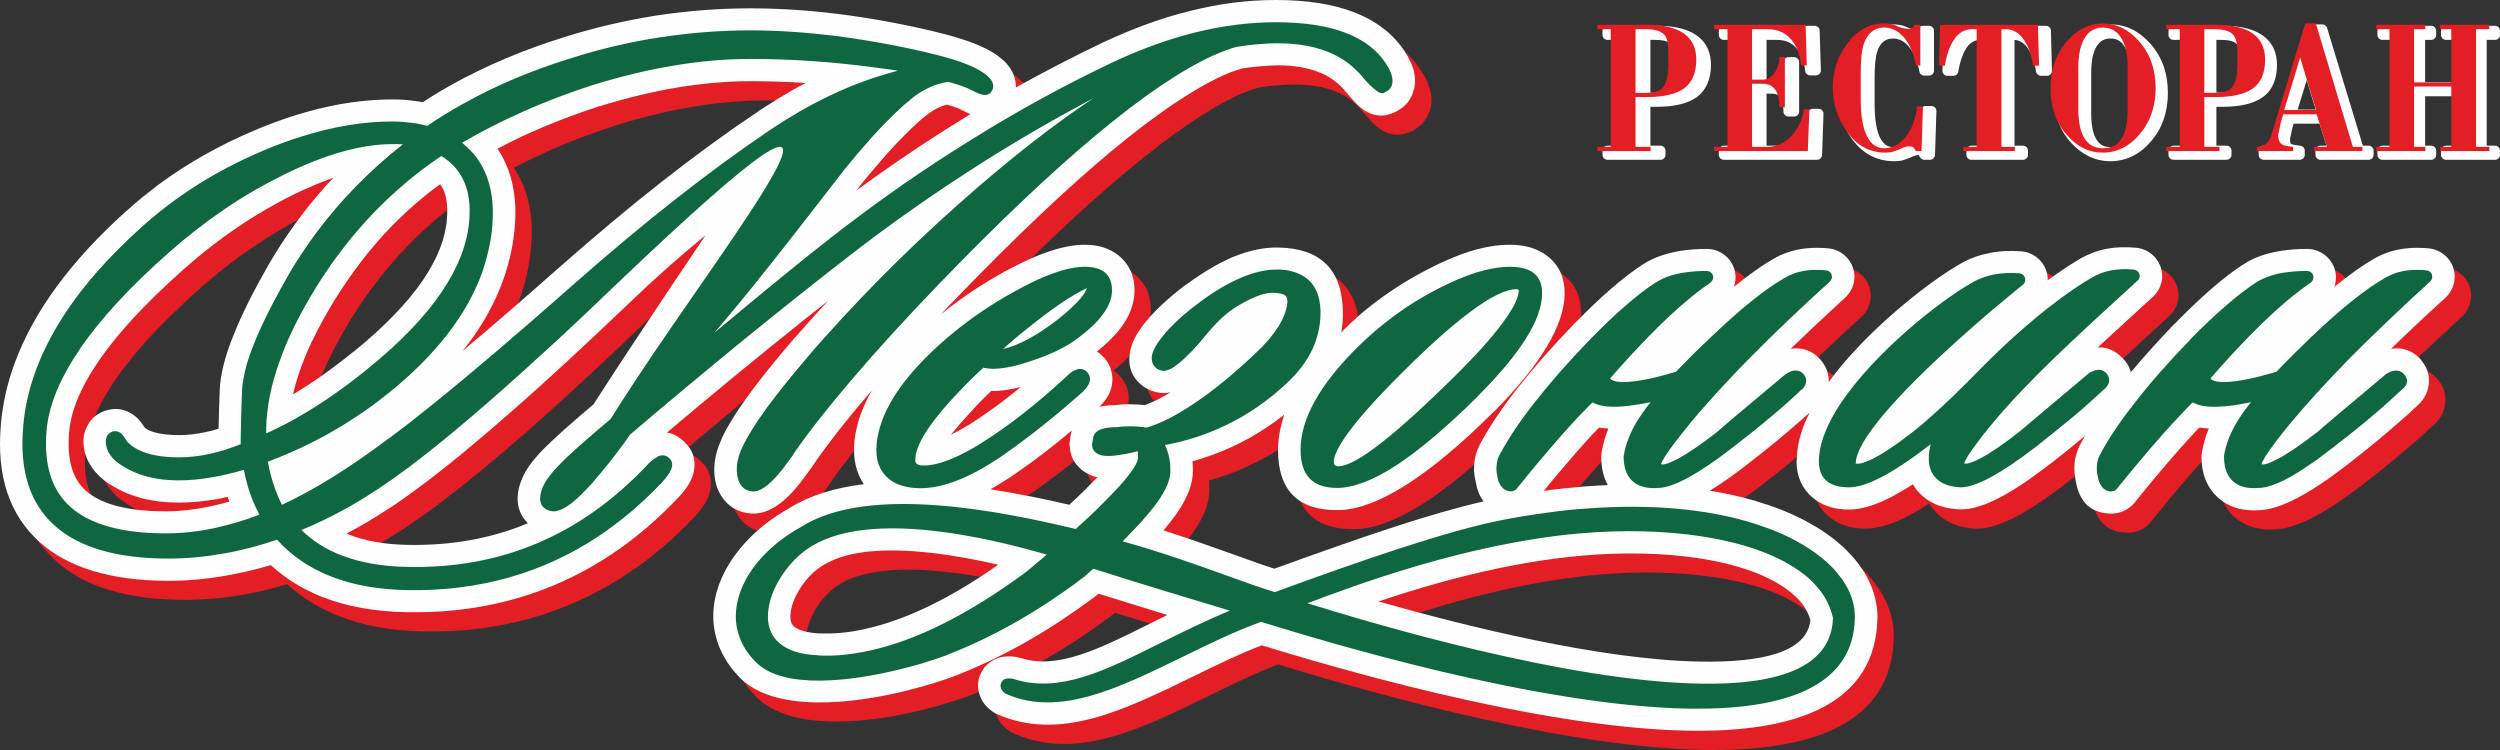 <svg width="200" height="60" viewBox="0 0 200 60" fill="none" xmlns="http://www.w3.org/2000/svg">
<rect x="0" y="0" width="200" height="60" fill="#333333" stroke="none"/>
<path d="M188.053 24.487C189.228 23.518 190.275 22.772 191.209 22.248C191.241 22.232 191.257 22.216 191.289 22.2C191.434 22.121 191.579 22.041 191.724 21.962C191.901 21.883 192.11 21.803 192.32 21.724C193.286 21.406 194.365 21.295 195.588 21.39C196.861 21.517 197.794 22.613 197.682 23.868C197.617 24.455 197.344 24.979 196.941 25.345C195.379 26.774 193.93 28.14 192.593 29.442C193.479 29.315 194.22 29.553 194.848 30.172C194.912 30.22 194.993 30.331 195.105 30.458C195.556 31.061 195.717 31.728 195.588 32.459C195.492 32.999 195.218 33.475 194.816 33.888C194.767 33.936 194.719 33.983 194.655 34.031C194.622 34.063 194.574 34.11 194.526 34.142C194.349 34.301 194.188 34.46 194.043 34.587C193.946 34.682 193.721 34.873 193.382 35.19C192.159 36.254 190.758 37.429 189.131 38.684C186.072 41.05 183.721 42.273 182.095 42.336C181.998 42.352 181.837 42.352 181.628 42.352V42.368C180.452 42.368 179.486 42.019 178.729 41.336C177.972 40.637 177.554 39.716 177.457 38.541C177.441 38.382 177.441 38.223 177.441 38.08C177.441 37.906 177.457 37.731 177.489 37.572C177.538 37.334 177.602 37.08 177.667 36.81C177.763 36.477 177.86 36.175 177.989 35.873L178.005 35.825C177.747 35.809 177.489 35.778 177.264 35.73C177.087 35.921 176.942 36.064 176.829 36.175C175.493 37.604 173.899 39.462 172.063 41.749C171.564 42.384 170.791 42.686 170.034 42.606C168.537 42.527 167.651 41.653 167.377 39.97C167.264 39.494 167.232 39.049 167.264 38.604C167.313 38.112 167.458 37.636 167.683 37.175L167.699 37.144C167.828 36.905 167.957 36.651 168.102 36.413C167.248 37.128 166.331 37.858 165.348 38.62L165.332 38.636C164.962 38.922 164.559 39.224 164.157 39.526C163.835 39.748 163.48 40.002 163.062 40.272C161.001 41.653 159.326 42.32 158.07 42.289C158.054 42.289 158.022 42.289 158.006 42.289C156.798 42.225 155.816 41.844 155.075 41.177C154.785 40.907 154.527 40.605 154.334 40.288C153.771 40.653 153.239 40.971 152.756 41.225C151.404 41.939 150.244 42.289 149.246 42.289C148.054 42.289 147.072 41.971 146.315 41.336C145.462 40.621 145.027 39.637 145.027 38.414H145.043C145.043 37.461 145.253 36.477 145.639 35.508C145.768 35.19 145.913 34.857 146.074 34.539L146.025 34.587C145.929 34.682 145.703 34.873 145.349 35.19C144.141 36.254 142.724 37.429 141.114 38.684C140.019 39.526 139.005 40.224 138.103 40.78C139.359 40.986 140.535 41.256 141.613 41.558H141.63C141.678 41.574 141.726 41.59 141.774 41.606C142.145 41.717 142.483 41.828 142.821 41.939C143.191 42.066 143.578 42.209 143.948 42.368C145.881 43.146 147.442 44.115 148.634 45.163L148.65 45.179C148.859 45.385 149.101 45.608 149.343 45.877C149.568 46.132 149.777 46.37 149.954 46.608C151.001 47.974 151.532 49.466 151.5 50.959C151.388 57.93 144.914 60.122 136.396 59.995C123.997 59.788 106.848 54.548 102.243 53.151C100.424 53.849 98.54 54.77 96.688 55.675C91.261 58.343 86.109 60.868 81.133 58.693C80.924 58.597 80.747 58.486 80.586 58.359C80.151 58.026 79.877 57.629 79.716 57.216C79.426 56.454 79.523 55.739 79.958 55.104V55.088C80.28 54.627 80.714 54.31 81.262 54.151C81.471 54.087 81.681 54.04 81.89 54.04C82.228 54.024 82.598 54.072 82.953 54.167C82.969 54.167 82.985 54.183 83.001 54.183C85.899 55.104 89.184 53.468 93.258 51.435C93.725 51.213 94.208 50.959 94.707 50.721C92.952 50.197 91.068 49.609 89.2 49.022C89.152 49.069 89.104 49.101 89.072 49.133C89.023 49.165 88.991 49.196 88.959 49.212C88.411 49.625 87.944 49.959 87.558 50.245C87.026 50.626 86.495 50.975 85.996 51.293C83.291 53.055 80.553 54.484 77.8 55.564C77.333 55.739 76.753 55.945 76.077 56.152C75.449 56.358 74.708 56.565 73.871 56.771C69.443 57.883 63.324 58.534 60.522 55.771C60.007 55.247 59.588 54.707 59.25 54.119C58.316 52.452 58.171 50.642 58.654 48.895C59.089 47.307 60.055 45.782 61.392 44.464C62.245 43.623 63.243 42.876 64.371 42.241C66.061 41.145 68.138 40.542 70.409 40.272C69.797 39.351 69.539 38.239 69.652 36.921C69.652 36.842 69.668 36.778 69.684 36.699C69.716 36.334 69.797 35.968 69.877 35.603C69.974 35.206 70.119 34.793 70.28 34.364C70.489 33.84 70.747 33.3 71.053 32.761L70.876 32.967C68.976 35.206 67.446 37.144 66.303 38.811H66.319L66.303 38.827C66.11 39.113 65.916 39.367 65.739 39.637C65.61 39.795 65.433 40.034 65.176 40.335C63.888 41.923 62.632 42.686 61.424 42.606H61.392C60.345 42.543 59.54 42.066 58.992 41.177C58.638 40.605 58.461 39.891 58.461 39.081C58.461 38.652 58.509 38.223 58.622 37.779C58.719 37.413 58.864 37.016 59.057 36.603C59.169 36.349 59.331 36.048 59.524 35.698C59.685 35.397 59.878 35.079 60.087 34.761C61.118 33.158 62.696 31.109 64.854 28.6C64.87 28.584 64.902 28.552 64.918 28.521C65.804 27.52 66.689 26.536 67.575 25.583C66.786 26.202 66.158 26.694 65.659 27.091C62.116 29.918 58.445 32.935 54.661 36.127C55.16 36.206 55.627 36.461 56.078 36.905L56.094 36.921C56.69 37.477 56.947 38.176 56.851 39.001C56.803 39.414 56.674 39.827 56.432 40.224C56.255 40.526 55.981 40.891 55.611 41.304C55.595 41.32 55.579 41.336 55.563 41.352C52.616 44.464 49.315 46.798 45.692 48.323C42.069 49.863 38.14 50.594 33.889 50.514C31.296 50.467 29.01 50.054 27.045 49.26C25.5 48.641 24.131 47.799 22.971 46.735C21.844 47.069 20.701 47.354 19.558 47.561C17.931 47.847 16.337 47.989 14.808 47.989C10.218 47.989 6.773 46.957 4.47 44.877C2.038 42.702 1.024 39.557 1.378 35.476C1.378 35.46 1.378 35.444 1.378 35.413C1.459 34.634 1.588 33.809 1.781 32.983C1.958 32.141 2.216 31.331 2.505 30.506C4.035 26.409 6.998 22.375 11.41 18.421C11.426 18.405 11.426 18.405 11.442 18.389C11.796 18.072 12.199 17.722 12.666 17.341C13.117 16.976 13.552 16.642 14.002 16.309C16.305 14.594 18.849 13.149 21.635 11.974C23.567 11.148 25.451 10.544 27.287 10.116C29.171 9.703 30.974 9.48 32.713 9.48C33.293 9.48 33.905 9.528 34.517 9.607C34.726 9.639 34.935 9.671 35.145 9.703C35.354 9.56 35.58 9.417 35.789 9.29C36.304 8.972 36.836 8.655 37.383 8.353C40.136 6.797 43.164 5.51 46.465 4.494C48.864 3.732 51.328 3.16 53.856 2.779C56.368 2.382 58.864 2.191 61.327 2.191V2.207C65.868 2.207 70.715 2.811 75.868 4.018C75.916 4.018 75.964 4.034 76.013 4.049C76.222 4.097 76.48 4.161 76.753 4.224C77.027 4.303 77.301 4.383 77.575 4.462C79.072 4.875 80.199 5.352 80.988 5.892C81.02 5.907 81.069 5.939 81.101 5.971C81.326 6.13 81.503 6.289 81.665 6.447H81.681C82.035 6.797 82.276 7.178 82.421 7.591C82.534 7.924 82.582 8.226 82.582 8.543C84.869 7.257 87.188 6.05 89.522 4.955C91.922 3.811 94.257 2.97 96.527 2.398C98.862 1.826 101.132 1.54 103.354 1.54C105.866 1.54 107.976 1.874 109.683 2.541C111.615 3.287 113.032 4.462 113.934 6.066H113.95C114.127 6.384 114.256 6.701 114.352 7.003C114.545 7.607 114.562 8.162 114.433 8.702C114.223 9.465 113.773 10.036 113.064 10.433C112.903 10.513 112.726 10.592 112.533 10.655C111.905 10.862 111.293 10.814 110.665 10.481C110.504 10.401 110.343 10.29 110.182 10.163V10.147V10.163C109.892 9.909 109.457 9.465 108.893 8.782C108.893 8.766 108.877 8.75 108.861 8.75C108.33 8.115 107.654 7.638 106.848 7.321C105.915 6.94 104.82 6.765 103.515 6.765C103.161 6.765 102.71 6.781 102.163 6.828C101.712 6.876 102.195 6.813 101.921 6.844C101.599 6.876 101.18 6.924 100.681 7.003L100.585 7.035C100.488 7.051 100.617 7.019 100.359 7.098C99.941 7.241 99.57 7.384 99.232 7.527C99.184 7.559 99.152 7.575 99.103 7.591C96.704 8.686 93.773 10.687 90.295 13.578C86.688 16.563 82.502 20.533 77.736 25.456C77.349 25.869 76.963 26.282 76.576 26.678C77.011 26.329 77.446 25.996 77.88 25.678C79.024 24.852 80.199 24.09 81.455 23.391V23.375C81.503 23.36 81.552 23.328 81.6 23.312C82.164 22.994 82.727 22.709 83.275 22.454C83.887 22.169 84.45 21.93 84.949 21.74C86.125 21.311 87.171 21.105 88.089 21.105C89.184 21.105 90.102 21.406 90.811 21.978C91.648 22.677 92.067 23.598 92.067 24.773C92.067 25.821 91.664 26.869 90.859 27.901C90.408 28.489 89.812 29.061 89.072 29.648C89.265 29.775 89.458 29.934 89.619 30.125C89.635 30.14 89.667 30.188 89.716 30.236L89.732 30.252C89.893 30.458 90.022 30.68 90.118 30.919C90.166 31.03 90.199 31.125 90.215 31.22C90.263 31.379 90.279 31.554 90.295 31.712C90.344 32.57 90.005 33.348 89.281 34.063L89.265 34.079C89.635 33.983 90.07 33.936 90.553 33.936C90.972 33.888 91.422 33.856 91.906 33.872C92.244 33.888 92.566 33.904 92.888 33.936C93.532 33.713 94.224 33.364 94.981 32.919C94.788 32.951 94.611 32.967 94.418 32.967C93.983 32.967 93.564 32.872 93.162 32.681C93.017 32.602 92.888 32.522 92.775 32.427H92.759C91.906 31.792 91.535 30.919 91.68 29.823C91.761 29.267 91.986 28.695 92.389 28.076C92.517 27.869 92.646 27.679 92.775 27.52C93.178 26.98 93.693 26.424 94.305 25.869C94.852 25.345 95.513 24.82 96.253 24.265L96.269 24.249C97.574 23.296 98.797 22.581 99.941 22.105C101.229 21.565 102.436 21.311 103.58 21.327C106.961 21.406 108.668 23.09 108.749 26.424V26.44C108.749 26.837 108.732 27.203 108.7 27.552C108.668 27.727 108.652 27.917 108.62 28.092C108.636 28.076 108.668 28.044 108.684 28.028C108.893 27.822 109.135 27.599 109.425 27.33C109.779 26.996 110.085 26.726 110.327 26.536C111.872 25.218 113.563 24.09 115.415 23.137C116.671 22.47 117.83 21.978 118.861 21.645C120.036 21.295 121.115 21.105 122.114 21.105V21.12C123.321 21.12 124.32 21.406 125.076 21.994C126.01 22.724 126.477 23.709 126.477 24.979H126.493C126.493 27.504 124.593 30.664 120.809 34.476V34.492C115.544 39.716 111.357 42.336 108.266 42.336C105.126 42.336 103.564 40.732 103.564 37.541C103.564 36.619 103.725 35.667 104.063 34.714C103.596 35.079 103.113 35.428 102.597 35.762C100.794 36.953 98.829 37.858 96.72 38.446C96.736 38.668 96.752 38.89 96.752 39.129C96.752 39.144 96.736 39.16 96.736 39.176C96.768 40.24 96.285 41.447 95.319 42.781C95.062 43.146 94.74 43.543 94.385 43.956C96.479 44.623 98.379 45.306 100.069 45.925C101.261 46.354 102.34 46.735 103.258 47.037C106.687 45.782 109.94 44.623 112.855 43.686C115.495 42.828 117.911 42.114 119.988 41.638C119.682 41.225 119.457 40.669 119.344 39.97C119.247 39.494 119.215 39.049 119.247 38.604C119.296 38.112 119.424 37.636 119.65 37.175L119.682 37.144C120.407 35.746 121.421 34.253 122.693 32.618C123.933 31.03 125.447 29.315 127.218 27.473C127.234 27.457 127.25 27.441 127.25 27.425C129.343 25.297 131.163 23.725 132.725 22.693C132.773 22.661 132.822 22.629 132.886 22.597C133.047 22.502 133.192 22.407 133.353 22.327C133.53 22.248 133.755 22.153 134.013 22.057C135.076 21.645 136.348 21.438 137.845 21.438C139.118 21.438 140.148 22.47 140.148 23.725C140.148 23.995 140.116 24.249 140.019 24.487C141.195 23.518 142.258 22.772 143.191 22.248C143.208 22.232 143.24 22.216 143.256 22.2C143.417 22.121 143.562 22.041 143.707 21.962C143.884 21.883 144.077 21.803 144.303 21.724C145.253 21.406 146.348 21.295 147.555 21.39C148.827 21.517 149.761 22.613 149.648 23.868C149.6 24.455 149.326 24.979 148.908 25.345H148.924C147.346 26.774 145.897 28.14 144.56 29.442C145.446 29.315 146.203 29.553 146.831 30.172C146.879 30.22 146.976 30.331 147.072 30.458C147.459 30.966 147.636 31.506 147.603 32.078C150.518 28.108 155.461 24.138 158.215 22.581C158.923 22.2 159.68 21.915 160.518 21.756C161.307 21.597 162.128 21.565 162.997 21.629C164.237 21.74 165.155 22.756 165.139 23.947C166.121 23.233 167.023 22.645 167.78 22.2C168.408 21.835 169.1 21.581 169.873 21.438C170.582 21.295 171.338 21.263 172.176 21.343C173.448 21.454 174.382 22.566 174.269 23.82C174.221 24.408 173.947 24.916 173.528 25.297C171.982 26.71 170.501 28.06 169.148 29.331C169.841 29.299 170.485 29.553 171.048 30.109H171.065V30.125C171.435 30.49 171.676 30.887 171.773 31.3C172.788 30.093 173.947 28.806 175.251 27.473C175.251 27.457 175.267 27.441 175.283 27.425C177.361 25.297 179.18 23.725 180.742 22.693C180.806 22.661 180.855 22.629 180.903 22.597C181.064 22.502 181.225 22.407 181.386 22.327C181.563 22.248 181.773 22.153 182.046 22.057C183.109 21.645 184.381 21.438 185.863 21.438C187.151 21.438 188.181 22.47 188.181 23.725C188.181 23.995 188.133 24.249 188.053 24.487ZM129.923 40.335C129.649 39.827 129.488 39.224 129.424 38.541C129.408 38.382 129.408 38.223 129.408 38.08C129.408 37.906 129.424 37.731 129.472 37.572C129.504 37.334 129.569 37.08 129.649 36.81C129.73 36.477 129.843 36.175 129.955 35.873L129.988 35.825C129.714 35.809 129.472 35.778 129.231 35.73C129.054 35.921 128.909 36.064 128.812 36.175C127.669 37.398 126.332 38.938 124.819 40.796C125.962 40.637 127.025 40.526 128.023 40.447C128.667 40.399 129.311 40.367 129.923 40.335ZM80.553 40.669C82.824 41.018 85.014 41.479 86.849 41.923C87.751 41.082 88.508 40.351 89.104 39.7C88.975 39.668 88.846 39.637 88.717 39.605C88.25 39.43 87.864 39.192 87.558 38.858C87.171 38.43 86.962 37.938 86.898 37.366C86.882 37.239 86.882 37.144 86.882 37.096C86.882 36.921 86.914 36.603 87.01 36.191C87.026 36.111 87.043 36.048 87.059 35.984C85.545 37.239 84.048 38.382 82.582 39.414C82.534 39.446 82.486 39.462 82.437 39.494C82.067 39.748 81.697 39.986 81.342 40.208C81.085 40.367 80.811 40.526 80.553 40.669ZM43.534 43.384C43.486 43.337 43.454 43.289 43.405 43.257C43.325 43.146 43.244 43.051 43.18 42.94C42.874 42.495 42.729 42.003 42.729 41.431C42.729 40.717 42.938 39.986 43.373 39.255C43.679 38.716 44.13 38.16 44.71 37.556C45.112 37.144 45.692 36.588 46.449 35.905C47.157 35.27 47.93 34.603 48.783 33.888C49.911 32.141 51.118 30.283 52.439 28.282C53.824 26.202 55.563 23.614 57.624 20.549C57.64 20.533 57.64 20.517 57.656 20.485L57.769 20.342C55.691 22.041 53.63 23.868 51.553 25.853C48.091 29.172 45.016 32.014 42.31 34.396C39.541 36.826 37.109 38.827 34.984 40.399C34.968 40.415 34.952 40.431 34.935 40.447C34.533 40.748 34.098 41.066 33.663 41.367C33.196 41.701 32.746 42.003 32.327 42.289C31.232 43.003 30.121 43.638 29.026 44.21C29.106 44.258 29.187 44.289 29.267 44.321C30.572 44.829 32.134 45.099 33.969 45.131C37.415 45.195 40.62 44.607 43.534 43.384ZM78.959 10.655C78.734 10.576 78.46 10.449 78.138 10.274H78.122C78.106 10.258 78.09 10.243 78.058 10.243C78.041 10.227 78.009 10.211 77.945 10.179C77.736 10.1 77.446 10.004 77.091 9.909C76.85 9.957 76.608 10.036 76.399 10.132C76.045 10.306 75.691 10.528 75.352 10.814C75.304 10.846 75.272 10.878 75.24 10.91C74.612 11.434 73.887 12.117 73.082 12.974C72.212 13.879 71.295 14.943 70.28 16.182L69.813 16.785C72.534 14.8 75.272 12.942 78.058 11.211C78.347 11.021 78.653 10.846 78.959 10.655ZM65.772 8.162C64.306 8.083 62.825 8.035 61.327 8.035C59.459 8.035 57.543 8.194 55.579 8.512C53.566 8.845 51.489 9.337 49.347 10.004C49.315 10.02 49.299 10.02 49.267 10.036C47.318 10.655 45.466 11.37 43.695 12.164C42.826 12.561 41.956 12.974 41.103 13.419C42.165 15.007 42.648 16.944 42.52 19.231C42.375 22.026 41.521 24.709 39.959 27.282C39.476 28.06 38.945 28.838 38.333 29.616C40.571 27.727 43.099 25.535 45.885 23.074C45.933 23.026 45.982 22.994 46.014 22.963C48.88 20.438 51.617 18.151 54.21 16.118C56.883 14.006 59.475 12.117 61.971 10.433L61.987 10.417C62.036 10.386 62.068 10.37 62.1 10.354C62.487 10.1 62.889 9.83 63.324 9.56C63.839 9.242 64.29 8.972 64.677 8.75C65.047 8.543 65.401 8.353 65.772 8.162ZM37.061 18.993C37.142 18.024 37.045 17.246 36.755 16.658C36.691 16.515 36.61 16.388 36.514 16.261C35.096 17.293 33.776 18.453 32.552 19.739C30.926 21.422 29.445 23.328 28.124 25.456L28.108 25.472C27.802 25.98 27.48 26.536 27.142 27.139C26.804 27.758 26.53 28.282 26.321 28.727C25.596 30.252 25.065 31.712 24.759 33.078C26.321 32.157 27.931 31.03 29.573 29.696V29.68C32.037 27.711 33.889 25.789 35.145 23.931C36.304 22.232 36.948 20.581 37.061 19.008V18.993ZM27.995 15.753C26.965 16.102 25.902 16.547 24.791 17.103C23.277 17.849 21.78 18.723 20.315 19.723C18.833 20.708 17.432 21.819 16.064 23.01V23.026C16.031 23.058 15.983 23.09 15.935 23.137C15.162 23.82 14.405 24.519 13.68 25.233C12.94 25.964 12.263 26.663 11.668 27.33C8.673 30.664 7.062 33.586 6.837 36.095C6.644 38.271 7.095 39.843 8.19 40.812C9.429 41.892 11.555 42.431 14.582 42.431C15.742 42.431 16.917 42.304 18.125 42.05C18.624 41.939 19.139 41.812 19.654 41.653C19.606 41.526 19.574 41.415 19.526 41.288C19.22 41.352 18.914 41.415 18.624 41.463C17.577 41.653 16.563 41.733 15.581 41.733V41.749C13.471 41.749 11.635 41.256 10.106 40.288C10.073 40.256 10.057 40.24 10.025 40.224C9.445 39.859 8.995 39.414 8.656 38.922C8.206 38.271 7.98 37.572 7.98 36.826C7.98 36.334 8.109 35.889 8.367 35.476C8.689 34.952 9.14 34.587 9.751 34.38C10.508 34.142 11.233 34.237 11.909 34.682C12.247 34.889 12.537 35.19 12.763 35.571H12.779L12.891 35.762C13.085 35.905 13.342 36.016 13.664 36.111C14.18 36.27 14.84 36.349 15.645 36.349C16.321 36.349 17.03 36.27 17.738 36.111C18.093 36.032 18.431 35.937 18.801 35.825V35.381C18.817 34.555 18.849 33.682 18.881 32.745C18.93 31.522 19.316 30.029 20.009 28.282C20.653 26.678 21.587 24.82 22.794 22.709L22.81 22.693H22.794C24.115 20.422 25.677 18.31 27.448 16.341C27.625 16.134 27.802 15.944 27.995 15.753ZM82.953 32.507C82.115 32.713 81.391 32.808 80.747 32.808C80.698 32.808 80.666 32.808 80.618 32.808C80.392 33.015 80.183 33.221 79.99 33.428C79.571 33.84 79.169 34.253 78.766 34.698C78.219 35.301 77.752 35.841 77.397 36.318C77.848 36.095 78.331 35.825 78.847 35.492C79.056 35.365 79.346 35.174 79.716 34.936C80.022 34.73 80.312 34.523 80.602 34.333C81.359 33.777 82.147 33.173 82.953 32.507ZM81.165 46.719C79.394 46.306 77.51 45.941 75.642 45.75C72.389 45.385 69.25 45.512 67.221 46.703C66.19 47.323 65.288 48.434 64.821 49.593C64.596 50.133 64.499 50.642 64.548 51.07C64.58 51.309 64.677 51.515 64.854 51.658C65.192 51.959 65.82 52.15 66.802 52.198C67.398 52.23 67.994 52.214 68.589 52.166C69.153 52.118 69.797 52.007 70.489 51.864C73.694 51.166 77.252 49.45 81.165 46.719ZM111.583 49.641C118.539 51.626 129.36 54.326 137.362 54.469C142.225 54.548 145.881 53.722 146.138 51.134C146.025 50.705 145.832 50.308 145.558 49.943C145.22 49.466 144.753 49.038 144.206 48.625C140.776 46.179 134.255 45.417 127.894 45.973C121.904 46.497 116.011 48.164 111.583 49.641Z" fill="#E31E24"/>
<path d="M186.748 22.947C187.923 21.994 188.97 21.247 189.904 20.708C189.92 20.692 189.952 20.692 189.968 20.676C190.129 20.581 190.274 20.501 190.419 20.438C190.596 20.358 190.789 20.279 191.015 20.199C191.965 19.866 193.06 19.755 194.268 19.866C195.54 19.977 196.49 21.089 196.361 22.343C196.313 22.931 196.039 23.439 195.636 23.82C194.058 25.249 192.609 26.615 191.289 27.901C192.158 27.774 192.915 28.012 193.543 28.632C193.607 28.695 193.688 28.791 193.785 28.933C194.251 29.537 194.412 30.204 194.268 30.934C194.171 31.474 193.913 31.951 193.495 32.348C193.446 32.395 193.398 32.443 193.35 32.491C193.301 32.538 193.269 32.57 193.221 32.602C193.044 32.776 192.883 32.919 192.738 33.062C192.641 33.157 192.416 33.348 192.062 33.65C190.854 34.73 189.437 35.889 187.827 37.143C184.767 39.525 182.416 40.748 180.79 40.812C180.677 40.812 180.532 40.828 180.307 40.828C179.131 40.828 178.165 40.478 177.425 39.795C176.668 39.113 176.233 38.176 176.136 37.016C176.136 36.842 176.12 36.699 176.12 36.556C176.12 36.381 176.152 36.206 176.185 36.032C176.233 35.794 176.281 35.54 176.362 35.285C176.442 34.952 176.555 34.634 176.684 34.333L176.7 34.285C176.442 34.269 176.185 34.237 175.943 34.206C175.766 34.38 175.637 34.539 175.524 34.65C174.188 36.08 172.594 37.937 170.758 40.224C170.243 40.843 169.47 41.145 168.729 41.082C167.216 41.002 166.33 40.129 166.056 38.446C165.96 37.969 165.927 37.509 165.96 37.08C166.008 36.588 166.137 36.111 166.378 35.651L166.394 35.603C166.523 35.365 166.652 35.127 166.797 34.873C165.944 35.587 165.026 36.334 164.044 37.096L164.011 37.112C163.641 37.398 163.254 37.683 162.836 37.985C162.53 38.223 162.16 38.477 161.757 38.747C159.68 40.129 158.021 40.796 156.749 40.748C156.733 40.748 156.717 40.748 156.701 40.748C155.493 40.685 154.511 40.319 153.77 39.653C153.464 39.383 153.223 39.081 153.03 38.747C152.466 39.113 151.935 39.43 151.451 39.684C150.099 40.399 148.923 40.764 147.925 40.764C146.733 40.764 145.767 40.447 145.011 39.811C144.157 39.081 143.722 38.112 143.722 36.889H143.738C143.738 35.921 143.948 34.952 144.334 33.967C144.463 33.65 144.608 33.332 144.769 33.015L144.705 33.062C144.608 33.157 144.399 33.348 144.044 33.65C142.821 34.73 141.42 35.889 139.793 37.143C138.698 38.001 137.7 38.7 136.782 39.255C138.054 39.462 139.214 39.716 140.293 40.034H140.309H140.325C140.357 40.05 140.405 40.065 140.454 40.081C140.824 40.192 141.178 40.304 141.5 40.415C141.887 40.542 142.273 40.685 142.627 40.828C144.576 41.622 146.138 42.574 147.313 43.638L147.345 43.654C147.555 43.845 147.78 44.083 148.038 44.353C148.263 44.591 148.473 44.829 148.65 45.068C149.696 46.449 150.212 47.942 150.195 49.435C150.067 56.406 143.594 58.597 135.092 58.455C122.693 58.248 105.528 53.023 100.938 51.626C99.119 52.325 97.235 53.246 95.383 54.151C89.941 56.803 84.804 59.328 79.812 57.152C79.619 57.073 79.426 56.962 79.265 56.819C78.846 56.501 78.556 56.104 78.411 55.691C78.105 54.929 78.218 54.215 78.637 53.579L78.653 53.563H78.637C78.959 53.087 79.41 52.785 79.941 52.611C80.15 52.547 80.376 52.515 80.585 52.515C80.923 52.499 81.294 52.531 81.648 52.642C81.664 52.642 81.68 52.642 81.68 52.658V52.642C84.595 53.579 87.879 51.944 91.953 49.911C92.42 49.673 92.903 49.435 93.386 49.196C91.647 48.657 89.747 48.085 87.896 47.497C87.847 47.529 87.799 47.577 87.751 47.608C87.719 47.64 87.686 47.656 87.654 47.688C87.107 48.085 86.64 48.434 86.253 48.704C85.706 49.085 85.19 49.435 84.691 49.768C81.986 51.531 79.249 52.96 76.479 54.04C76.028 54.215 75.448 54.421 74.772 54.627C74.128 54.818 73.387 55.04 72.566 55.247C68.122 56.342 62.019 57.009 59.217 54.246C58.702 53.722 58.267 53.166 57.945 52.579C56.995 50.911 56.85 49.117 57.333 47.354C57.768 45.782 58.734 44.258 60.087 42.924C60.924 42.098 61.939 41.336 63.066 40.701C64.757 39.621 66.834 39.017 69.104 38.731C68.492 37.826 68.235 36.715 68.347 35.397C68.347 35.317 68.364 35.238 68.364 35.174C68.412 34.809 68.476 34.444 68.573 34.079C68.669 33.666 68.798 33.253 68.975 32.84C69.185 32.3 69.442 31.776 69.748 31.236L69.571 31.442C67.655 33.666 66.141 35.619 64.998 37.286V37.302C64.805 37.572 64.612 37.842 64.418 38.096C64.306 38.271 64.112 38.493 63.871 38.811C62.583 40.399 61.327 41.161 60.103 41.082H60.087C59.024 41.002 58.235 40.526 57.688 39.653C57.317 39.065 57.14 38.366 57.14 37.54C57.14 37.128 57.205 36.699 57.317 36.254C57.414 35.873 57.559 35.492 57.752 35.063H57.736C57.865 34.809 58.01 34.507 58.203 34.174C58.38 33.872 58.573 33.554 58.767 33.237C59.797 31.617 61.391 29.569 63.533 27.076C63.565 27.044 63.581 27.012 63.613 26.996C64.499 25.98 65.368 25.011 66.254 24.058C65.481 24.662 64.853 25.17 64.354 25.567C60.812 28.393 57.14 31.411 53.356 34.603C53.839 34.666 54.322 34.936 54.773 35.381L54.789 35.397C55.385 35.952 55.627 36.651 55.546 37.477C55.498 37.89 55.353 38.287 55.127 38.684C54.95 39.001 54.676 39.367 54.29 39.779C54.29 39.795 54.274 39.795 54.258 39.811C51.295 42.94 48.01 45.258 44.371 46.798C40.748 48.323 36.819 49.053 32.584 48.974C29.992 48.942 27.705 48.514 25.724 47.735C24.179 47.116 22.826 46.275 21.667 45.211C20.523 45.544 19.396 45.814 18.253 46.02C16.611 46.322 15.033 46.465 13.503 46.465C8.898 46.465 5.452 45.417 3.149 43.352C0.734 41.161 -0.297 38.033 0.073 33.952C0.073 33.92 0.073 33.904 0.073 33.888C0.138 33.094 0.283 32.284 0.46 31.442C0.653 30.617 0.895 29.791 1.201 28.981C2.73 24.868 5.693 20.851 10.105 16.881C10.105 16.881 10.121 16.865 10.137 16.865C10.492 16.547 10.894 16.182 11.361 15.801C11.796 15.451 12.247 15.102 12.682 14.768C14.984 13.069 17.544 11.624 20.314 10.449C22.262 9.623 24.146 9.004 25.966 8.591C27.85 8.162 29.654 7.956 31.392 7.956C31.988 7.956 32.584 7.988 33.212 8.083C33.421 8.099 33.615 8.131 33.824 8.178C34.049 8.035 34.275 7.892 34.484 7.749C34.999 7.432 35.531 7.114 36.062 6.813C38.832 5.272 41.859 3.986 45.144 2.97C47.559 2.207 50.023 1.636 52.535 1.239C55.063 0.858 57.543 0.667 60.022 0.667C64.563 0.667 69.41 1.27 74.563 2.477C74.611 2.493 74.659 2.493 74.692 2.509C74.917 2.573 75.159 2.62 75.448 2.7C75.722 2.763 75.996 2.843 76.27 2.922C77.751 3.351 78.894 3.827 79.667 4.351C79.716 4.383 79.748 4.415 79.796 4.446C80.005 4.605 80.199 4.764 80.36 4.907V4.923V4.907C80.714 5.256 80.972 5.653 81.117 6.066C81.229 6.384 81.278 6.701 81.261 7.003C83.564 5.717 85.883 4.526 88.201 3.414C90.601 2.287 92.936 1.429 95.222 0.873C97.541 0.286 99.827 0 102.05 0C104.561 0 106.671 0.333 108.378 1C110.31 1.763 111.727 2.938 112.629 4.526V4.542C112.806 4.859 112.951 5.161 113.047 5.463C113.225 6.066 113.257 6.638 113.112 7.162C112.919 7.94 112.468 8.512 111.743 8.893C111.598 8.988 111.421 9.052 111.228 9.115C110.6 9.337 109.972 9.274 109.36 8.956C109.199 8.877 109.038 8.766 108.877 8.623H108.861C108.571 8.385 108.152 7.924 107.589 7.257C107.573 7.241 107.573 7.225 107.557 7.21C107.009 6.574 106.333 6.098 105.528 5.78C104.61 5.415 103.499 5.225 102.211 5.225V5.24V5.225C101.856 5.225 101.405 5.256 100.858 5.304C100.407 5.336 100.89 5.288 100.616 5.32C100.294 5.352 99.876 5.399 99.36 5.479L99.28 5.495C99.167 5.526 99.312 5.495 99.055 5.574C98.636 5.701 98.266 5.844 97.927 6.003C97.879 6.019 97.831 6.034 97.782 6.066C95.399 7.162 92.469 9.147 88.974 12.037C85.368 15.038 81.197 18.992 76.431 23.931C76.028 24.344 75.642 24.741 75.271 25.154C75.69 24.805 76.125 24.471 76.576 24.138C77.703 23.312 78.894 22.55 80.15 21.851C80.199 21.819 80.247 21.803 80.279 21.771C80.859 21.47 81.406 21.184 81.97 20.914C82.566 20.628 83.129 20.39 83.645 20.215C84.82 19.787 85.867 19.58 86.768 19.58C87.879 19.58 88.781 19.866 89.506 20.453C90.343 21.136 90.762 22.073 90.762 23.233C90.762 24.297 90.359 25.345 89.554 26.377C89.087 26.948 88.491 27.536 87.751 28.124C87.96 28.251 88.137 28.409 88.314 28.6C88.33 28.616 88.362 28.648 88.411 28.711V28.727H88.427C88.588 28.933 88.717 29.156 88.813 29.394C88.846 29.489 88.878 29.584 88.91 29.696C88.942 29.855 88.974 30.013 88.99 30.188C89.039 31.03 88.701 31.808 87.976 32.522L87.96 32.538C88.33 32.459 88.765 32.411 89.248 32.411C89.667 32.348 90.118 32.332 90.585 32.348C90.923 32.348 91.261 32.379 91.583 32.411C92.227 32.173 92.919 31.84 93.66 31.379C93.483 31.427 93.29 31.442 93.113 31.442C92.678 31.442 92.259 31.347 91.857 31.141C91.712 31.077 91.583 30.998 91.454 30.903C90.585 30.252 90.23 29.378 90.375 28.298C90.456 27.742 90.681 27.155 91.068 26.551C91.213 26.329 91.341 26.154 91.454 25.996C91.873 25.456 92.388 24.9 93 24.328C93.547 23.82 94.192 23.28 94.948 22.724H94.965C96.253 21.771 97.477 21.057 98.62 20.565C99.908 20.041 101.132 19.771 102.275 19.802C105.64 19.866 107.363 21.565 107.428 24.884V24.9V24.916C107.444 25.313 107.428 25.678 107.379 26.012C107.363 26.202 107.331 26.377 107.299 26.567C107.331 26.536 107.347 26.52 107.379 26.504C107.589 26.297 107.83 26.059 108.12 25.789C108.474 25.472 108.78 25.202 109.006 24.995C110.568 23.693 112.258 22.566 114.094 21.613C115.366 20.946 116.509 20.453 117.556 20.12C118.715 19.755 119.81 19.58 120.793 19.58C122.016 19.58 122.999 19.882 123.772 20.469C124.706 21.184 125.172 22.184 125.172 23.455C125.172 25.964 123.289 29.14 119.504 32.951H119.488C114.223 38.191 110.052 40.812 106.961 40.812C103.821 40.812 102.243 39.208 102.243 36C102.243 35.079 102.42 34.142 102.742 33.173C102.291 33.539 101.792 33.888 101.293 34.221C99.473 35.428 97.509 36.318 95.399 36.905C95.415 37.128 95.431 37.366 95.431 37.604C95.431 37.62 95.431 37.636 95.431 37.652C95.448 38.7 94.981 39.907 94.014 41.256C93.741 41.622 93.435 42.019 93.081 42.431C95.158 43.099 97.074 43.781 98.765 44.385C99.956 44.813 101.035 45.211 101.953 45.496C105.367 44.258 108.635 43.099 111.55 42.146C114.191 41.288 116.59 40.589 118.683 40.113C118.361 39.684 118.152 39.144 118.039 38.446C117.926 37.969 117.894 37.509 117.943 37.08C117.975 36.588 118.12 36.111 118.345 35.651L118.361 35.603C119.102 34.221 120.1 32.713 121.372 31.093C122.628 29.489 124.126 27.774 125.913 25.932C125.913 25.916 125.929 25.916 125.945 25.9C128.023 23.772 129.842 22.184 131.404 21.168C131.468 21.136 131.517 21.105 131.565 21.073C131.726 20.962 131.887 20.882 132.048 20.803C132.225 20.708 132.435 20.612 132.708 20.517C133.771 20.12 135.043 19.914 136.541 19.914C137.813 19.914 138.843 20.93 138.843 22.2C138.843 22.454 138.795 22.709 138.715 22.947C139.89 21.994 140.937 21.247 141.871 20.708C141.903 20.692 141.919 20.692 141.951 20.676C142.096 20.581 142.241 20.501 142.386 20.438C142.563 20.358 142.772 20.279 142.982 20.199C143.948 19.866 145.027 19.755 146.25 19.866C147.523 19.977 148.456 21.089 148.344 22.343C148.295 22.931 148.006 23.439 147.603 23.82C146.041 25.249 144.592 26.615 143.255 27.901C144.141 27.774 144.882 28.012 145.51 28.632C145.574 28.695 145.655 28.791 145.767 28.933C146.138 29.426 146.315 29.966 146.299 30.553C149.213 26.567 154.157 22.613 156.91 21.057C157.603 20.66 158.375 20.39 159.213 20.231C159.986 20.072 160.823 20.041 161.693 20.104C162.916 20.199 163.85 21.232 163.818 22.423C164.816 21.692 165.718 21.105 166.475 20.66C167.103 20.311 167.795 20.041 168.568 19.898C169.261 19.771 170.034 19.739 170.871 19.818C172.143 19.93 173.077 21.041 172.964 22.296C172.9 22.883 172.626 23.391 172.223 23.757C170.678 25.17 169.196 26.52 167.828 27.79C168.536 27.758 169.18 28.028 169.744 28.584L169.76 28.6C170.13 28.965 170.356 29.346 170.468 29.775C171.483 28.568 172.642 27.282 173.93 25.932C173.946 25.916 173.963 25.916 173.979 25.9C176.056 23.772 177.875 22.184 179.437 21.168C179.486 21.136 179.55 21.105 179.598 21.073C179.759 20.962 179.92 20.882 180.065 20.803C180.242 20.708 180.468 20.612 180.726 20.517C181.788 20.12 183.076 19.914 184.558 19.914C185.83 19.914 186.877 20.93 186.877 22.2C186.877 22.454 186.828 22.709 186.748 22.947ZM128.618 38.811C128.345 38.287 128.168 37.699 128.119 37.016C128.103 36.842 128.103 36.699 128.103 36.556C128.103 36.381 128.119 36.206 128.151 36.032C128.2 35.794 128.264 35.54 128.329 35.285C128.425 34.952 128.522 34.634 128.651 34.333L128.667 34.285C128.409 34.269 128.168 34.237 127.926 34.206C127.749 34.38 127.604 34.539 127.491 34.65C126.348 35.873 125.028 37.413 123.498 39.271C124.641 39.113 125.704 39.001 126.702 38.922C127.362 38.874 127.99 38.827 128.618 38.811ZM79.233 39.144C81.519 39.494 83.693 39.954 85.545 40.383C86.446 39.557 87.187 38.811 87.799 38.176C87.654 38.144 87.525 38.112 87.396 38.065C86.945 37.906 86.559 37.652 86.253 37.318C85.867 36.905 85.641 36.413 85.593 35.825C85.577 35.698 85.561 35.619 85.561 35.571C85.561 35.381 85.609 35.079 85.69 34.65C85.706 34.587 85.722 34.523 85.738 34.444C84.24 35.714 82.743 36.858 81.261 37.874C81.229 37.906 81.181 37.937 81.133 37.969C80.746 38.223 80.392 38.462 80.038 38.668C79.764 38.843 79.506 38.986 79.233 39.144ZM42.229 41.86C42.181 41.812 42.133 41.764 42.101 41.717C42.004 41.622 41.94 41.526 41.859 41.415C41.569 40.971 41.408 40.462 41.408 39.907C41.408 39.192 41.634 38.462 42.052 37.715C42.358 37.191 42.809 36.619 43.389 36.016C43.791 35.603 44.371 35.063 45.144 34.364C45.852 33.745 46.625 33.062 47.479 32.348C48.59 30.617 49.814 28.743 51.134 26.758C52.519 24.662 54.242 22.089 56.319 19.008C56.319 18.992 56.335 18.977 56.351 18.961L56.448 18.818C54.387 20.501 52.309 22.343 50.248 24.328C46.786 27.631 43.711 30.49 40.989 32.856C38.236 35.285 35.788 37.302 33.679 38.874C33.663 38.89 33.647 38.906 33.631 38.906C33.212 39.224 32.793 39.525 32.343 39.843C31.892 40.176 31.441 40.478 31.006 40.748C29.911 41.463 28.816 42.114 27.721 42.686C27.802 42.717 27.866 42.749 27.947 42.781C29.251 43.289 30.829 43.559 32.648 43.591C36.111 43.654 39.299 43.083 42.229 41.86ZM77.638 9.131C77.413 9.036 77.155 8.909 76.833 8.75L76.817 8.734C76.785 8.718 76.769 8.718 76.753 8.702C76.737 8.702 76.688 8.686 76.64 8.655C76.431 8.575 76.141 8.48 75.77 8.369C75.529 8.432 75.304 8.512 75.094 8.607C74.724 8.766 74.386 9.004 74.031 9.29C73.999 9.322 73.967 9.353 73.919 9.369C73.291 9.893 72.566 10.592 71.761 11.434C70.908 12.339 69.974 13.419 68.975 14.641L68.508 15.245C71.214 13.26 73.967 11.402 76.737 9.687C77.043 9.496 77.349 9.306 77.638 9.131ZM64.451 6.638C62.985 6.543 61.504 6.495 60.022 6.495C58.155 6.495 56.222 6.67 54.258 6.987C52.261 7.321 50.184 7.813 48.042 8.48C48.01 8.48 47.978 8.496 47.946 8.496C46.013 9.131 44.162 9.83 42.39 10.624C41.505 11.021 40.635 11.45 39.798 11.894C40.861 13.466 41.328 15.404 41.215 17.706C41.054 20.501 40.2 23.169 38.655 25.742C38.172 26.536 37.624 27.314 37.012 28.076C39.267 26.186 41.779 24.011 44.58 21.533C44.612 21.502 44.661 21.454 44.709 21.422C47.575 18.897 50.297 16.61 52.889 14.578C55.578 12.466 58.171 10.576 60.666 8.909L60.683 8.893C60.715 8.861 60.747 8.845 60.795 8.813C61.182 8.559 61.584 8.305 62.019 8.035C62.534 7.718 62.985 7.448 63.372 7.225C63.726 7.019 64.096 6.828 64.451 6.638ZM35.756 17.468C35.837 16.499 35.724 15.721 35.45 15.134C35.37 14.991 35.289 14.864 35.209 14.737C33.792 15.769 32.471 16.928 31.232 18.198C29.605 19.898 28.14 21.803 26.819 23.931L26.803 23.947C26.481 24.455 26.175 25.011 25.837 25.599C25.499 26.234 25.225 26.758 25.016 27.187C24.275 28.727 23.76 30.172 23.438 31.554C25.016 30.617 26.61 29.489 28.253 28.155H28.269C30.716 26.17 32.568 24.265 33.84 22.407C34.999 20.692 35.644 19.056 35.756 17.484V17.468ZM26.674 14.213C25.66 14.578 24.597 15.023 23.486 15.562C21.973 16.309 20.475 17.182 18.994 18.183C17.528 19.183 16.111 20.279 14.759 21.486C14.71 21.533 14.662 21.565 14.63 21.597C13.841 22.296 13.1 22.994 12.376 23.693C11.635 24.424 10.959 25.122 10.347 25.805C7.352 29.14 5.741 32.062 5.532 34.555C5.339 36.746 5.79 38.319 6.885 39.271C8.109 40.351 10.25 40.907 13.277 40.907C14.437 40.907 15.612 40.764 16.82 40.51C17.319 40.399 17.834 40.272 18.35 40.129C18.301 40.002 18.253 39.875 18.221 39.748C17.915 39.827 17.609 39.875 17.319 39.938C16.272 40.113 15.258 40.208 14.276 40.208C12.15 40.208 10.331 39.732 8.801 38.747C8.769 38.731 8.737 38.716 8.704 38.7C8.141 38.319 7.69 37.89 7.352 37.398C6.901 36.746 6.675 36.048 6.675 35.301C6.675 34.809 6.804 34.364 7.046 33.952C7.368 33.412 7.835 33.046 8.431 32.856C9.203 32.602 9.928 32.697 10.604 33.142C10.943 33.364 11.232 33.666 11.458 34.031L11.587 34.221C11.764 34.364 12.021 34.492 12.36 34.587C12.875 34.73 13.535 34.809 14.324 34.809C15.016 34.809 15.709 34.73 16.433 34.571C16.772 34.507 17.126 34.412 17.48 34.301L17.496 33.84C17.512 33.031 17.544 32.157 17.577 31.204C17.625 29.982 17.995 28.489 18.704 26.758C19.348 25.138 20.282 23.28 21.49 21.168C22.81 18.897 24.356 16.769 26.127 14.8C26.32 14.61 26.497 14.419 26.674 14.213ZM81.648 30.966C80.811 31.172 80.07 31.284 79.442 31.284H79.426V31.268C79.394 31.268 79.345 31.268 79.313 31.268C79.088 31.49 78.878 31.697 78.669 31.887C78.266 32.3 77.848 32.729 77.461 33.173C76.898 33.777 76.447 34.317 76.076 34.777C76.527 34.555 77.01 34.285 77.542 33.967C77.751 33.825 78.041 33.65 78.395 33.412C78.701 33.205 78.991 32.999 79.281 32.792C80.054 32.252 80.843 31.633 81.648 30.966ZM79.861 45.179C78.089 44.766 76.189 44.416 74.337 44.21C71.069 43.861 67.929 43.972 65.916 45.179C64.869 45.782 63.968 46.894 63.501 48.053C63.291 48.593 63.195 49.101 63.243 49.53C63.275 49.784 63.356 49.99 63.533 50.133C63.887 50.419 64.515 50.61 65.497 50.673C66.093 50.689 66.673 50.689 67.269 50.626C67.848 50.578 68.476 50.483 69.185 50.324C72.389 49.625 75.948 47.926 79.861 45.179ZM110.278 48.117C117.234 50.086 128.055 52.801 136.058 52.928C140.921 53.008 144.576 52.198 144.833 49.593C144.705 49.181 144.511 48.783 144.254 48.402C143.916 47.942 143.449 47.497 142.885 47.1C139.455 44.655 132.95 43.892 126.589 44.448C120.599 44.972 114.706 46.624 110.278 48.117Z" fill="#FEFEFE"/>
<path d="M176.845 30.267C176.877 30.347 176.974 30.41 177.103 30.458C177.36 30.553 177.731 30.585 178.23 30.553C179.164 30.506 180.452 30.236 182.111 29.743C182.594 29.235 183.077 28.759 183.528 28.298C184.011 27.822 184.478 27.361 184.928 26.933C187.279 24.694 189.244 23.121 190.806 22.232C190.935 22.153 191.08 22.073 191.208 22.026C191.337 21.962 191.482 21.899 191.627 21.851C192.336 21.613 193.173 21.533 194.107 21.629C194.397 21.645 194.606 21.899 194.574 22.184C194.574 22.311 194.509 22.423 194.413 22.518C192.03 24.694 189.904 26.726 188.036 28.6C186.184 30.49 184.574 32.252 183.238 33.856V33.872H183.222C182.996 34.142 182.787 34.412 182.594 34.65C182.417 34.873 182.239 35.095 182.062 35.333V35.349C181.354 36.27 180.983 36.873 180.919 37.143C181.128 37.207 181.563 37.064 182.223 36.715C183.045 36.286 184.107 35.555 185.444 34.523C185.556 34.412 186.023 34.015 186.845 33.316L190.838 29.966C190.854 29.934 190.886 29.918 190.919 29.902L190.951 29.886C190.999 29.855 191.063 29.823 191.096 29.807L191.128 29.791C191.224 29.743 191.305 29.712 191.386 29.68H191.434C191.772 29.6 192.046 29.664 192.271 29.886C192.722 30.331 192.658 30.791 192.078 31.236C191.418 31.855 190.645 32.554 189.759 33.3C188.857 34.063 187.843 34.873 186.716 35.746L186.7 35.762L186.442 35.952C186.04 36.254 185.685 36.54 185.347 36.778C184.993 37.016 184.671 37.255 184.349 37.461C182.739 38.525 181.499 39.049 180.645 39.033C179.776 39.113 179.099 38.922 178.632 38.493L178.6 38.462C178.149 38.033 177.924 37.398 177.924 36.556C177.924 36.508 177.924 36.477 177.924 36.445C177.956 36.206 178.021 35.968 178.085 35.714C178.165 35.46 178.246 35.222 178.343 34.968C178.713 34.079 179.293 33.142 180.082 32.173C179.035 32.395 178.149 32.522 177.425 32.538C176.555 32.57 175.879 32.459 175.412 32.189L174.993 32.618C174.72 32.904 174.446 33.189 174.204 33.443C172.803 34.936 171.193 36.826 169.341 39.113C169.245 39.24 169.084 39.303 168.939 39.303V39.319C168.601 39.319 168.311 39.176 168.118 38.89C167.957 38.684 167.86 38.414 167.812 38.049V38.033H167.796C167.779 37.953 167.779 37.874 167.763 37.779C167.747 37.715 167.747 37.636 167.747 37.54C167.731 37.128 167.796 36.762 167.973 36.429L176.845 30.267ZM167.973 36.429L167.989 36.397C168.665 35.111 169.615 33.697 170.823 32.173C172.014 30.633 173.496 28.949 175.235 27.155L175.251 27.123C176.233 26.123 177.167 25.233 178.021 24.503C178.89 23.741 179.695 23.121 180.436 22.629C180.919 22.311 181.531 22.073 182.223 21.899C182.916 21.756 183.689 21.676 184.558 21.676C184.848 21.676 185.073 21.899 185.073 22.184C185.073 22.359 184.993 22.518 184.848 22.613L184.832 22.629C184.51 22.851 184.188 23.074 183.882 23.328C183.544 23.582 183.206 23.852 182.851 24.154C181.08 25.662 179.067 27.711 176.845 30.267L167.973 36.429ZM111.067 5.383C111.18 5.59 111.26 5.796 111.325 5.987C111.405 6.257 111.421 6.511 111.373 6.733C111.309 7.003 111.131 7.21 110.89 7.337H110.874V7.352H110.858C110.793 7.384 110.713 7.416 110.648 7.448C110.407 7.511 110.181 7.305 110.037 7.194C109.747 6.987 109.392 6.622 108.974 6.13V6.114C108.764 5.876 108.539 5.637 108.297 5.431C108.072 5.209 107.814 5.018 107.557 4.843C106.172 3.922 104.385 3.462 102.211 3.462C101.277 3.462 100.214 3.557 99.022 3.732L98.765 3.795L98.491 3.875V3.891C98.024 4.034 97.573 4.208 97.155 4.399H97.139C92.018 6.717 84.675 12.815 75.127 22.709C72.454 25.488 70.135 28.028 68.203 30.299C66.27 32.554 64.692 34.555 63.501 36.286L63.388 36.477C63.34 36.54 62.857 37.207 62.857 37.191C62.712 37.413 62.551 37.62 62.374 37.81C61.52 38.843 60.796 39.351 60.216 39.319L60.168 39.303H60.135C60.023 39.287 59.91 39.271 59.813 39.224C59.701 39.192 59.604 39.128 59.507 39.065C59.137 38.763 58.944 38.255 58.944 37.54C58.944 37.255 58.976 36.969 59.057 36.683C59.121 36.397 59.234 36.095 59.379 35.794C59.765 34.968 60.409 33.904 61.343 32.633C62.261 31.379 63.453 29.902 64.902 28.219L64.918 28.187C65.288 27.758 65.675 27.33 66.077 26.885C66.528 26.393 66.915 25.948 67.269 25.567L67.301 25.535C69.33 23.328 71.407 21.232 73.5 19.247L73.533 19.215C77.735 15.261 81.664 11.974 85.303 9.353C86.044 8.829 86.753 8.337 87.461 7.861C84.466 9.449 81.552 11.132 78.685 12.942C75.03 15.261 71.439 17.754 67.961 20.453C65.192 22.597 62.325 24.884 59.395 27.266C56.448 29.68 53.453 32.173 50.41 34.761C50.088 35.238 49.733 35.73 49.347 36.222C48.944 36.762 48.526 37.286 48.091 37.794V37.81L48.059 37.842C47.833 38.096 47.624 38.35 47.431 38.589C47.205 38.827 47.012 39.049 46.819 39.24C45.756 40.351 44.919 40.907 44.291 40.907C44.178 40.907 44.081 40.891 43.969 40.859L43.937 40.843C43.84 40.812 43.759 40.78 43.663 40.732V40.716H43.647C43.502 40.621 43.389 40.51 43.309 40.367L43.292 40.319C43.244 40.192 43.212 40.05 43.212 39.891C43.212 39.494 43.341 39.049 43.614 38.589L43.63 38.557C43.711 38.414 43.808 38.287 43.904 38.16C44.114 37.874 44.371 37.556 44.693 37.239L44.709 37.223C45.096 36.81 45.643 36.302 46.336 35.682C47.044 35.047 47.882 34.333 48.848 33.523L49.733 32.125L50.78 30.521C58.461 18.802 74.016 -0.858 48.993 23.042V23.058L48.96 23.074L48.944 23.09C47.994 23.995 47.093 24.868 46.207 25.694C45.305 26.536 44.436 27.361 43.582 28.124C39.235 32.125 35.563 35.238 32.6 37.461L32.568 37.477C31.038 38.636 29.509 39.637 27.995 40.51C26.691 41.24 25.403 41.876 24.114 42.4C25 43.257 26.047 43.94 27.287 44.416C28.8 45.004 30.572 45.322 32.617 45.353C36.368 45.433 39.83 44.798 43.002 43.448C46.175 42.114 49.105 40.018 51.714 37.27L51.859 37.112L51.875 37.096C52.133 36.842 52.358 36.667 52.551 36.572L52.583 36.54C52.873 36.397 53.131 36.381 53.372 36.524L53.405 36.556H53.421L53.437 36.572C53.791 36.81 53.872 37.159 53.662 37.62C53.55 37.874 53.308 38.207 52.954 38.589V38.604L52.825 38.747H52.809C52.036 39.557 51.231 40.304 50.41 41.002C49.572 41.701 48.719 42.336 47.849 42.924C43.373 45.877 38.285 47.307 32.6 47.211C30.25 47.164 28.172 46.798 26.401 46.084C24.726 45.417 23.309 44.448 22.166 43.178C20.733 43.654 19.332 44.035 17.931 44.274C16.434 44.544 14.952 44.687 13.487 44.687C9.365 44.687 6.305 43.797 4.357 42.035C2.376 40.256 1.539 37.604 1.861 34.094V34.063C2.087 31.395 3.004 28.727 4.582 26.075C6.37 23.074 8.753 20.485 11.329 18.167C14.115 15.658 17.335 13.625 21.023 12.069L21.039 12.053C21.538 11.847 22.037 11.64 22.569 11.45C23.084 11.259 23.583 11.084 24.066 10.941L24.114 10.925C26.659 10.116 29.09 9.719 31.393 9.719H31.425C31.956 9.719 32.472 9.766 32.971 9.83H32.987L33.212 9.862H33.261C33.583 9.925 33.889 9.989 34.178 10.068C34.597 9.782 35.016 9.512 35.45 9.242C35.934 8.94 36.449 8.639 36.964 8.353C39.605 6.86 42.503 5.637 45.692 4.653C48.043 3.906 50.41 3.351 52.809 2.985C55.208 2.62 57.607 2.43 60.023 2.43H60.039C62.229 2.43 64.499 2.588 66.85 2.874C67.639 2.97 68.428 3.097 69.217 3.224C70.844 3.478 72.486 3.811 74.144 4.192L74.177 4.208C75.207 4.446 76.109 4.7 76.85 4.955C77.606 5.225 78.218 5.51 78.653 5.812L78.669 5.828C78.846 5.939 78.991 6.066 79.088 6.161C79.249 6.32 79.362 6.479 79.41 6.638C79.507 6.892 79.458 7.114 79.313 7.321L79.281 7.352H79.297L79.265 7.4L79.233 7.416V7.432C79.184 7.464 79.136 7.495 79.088 7.527H79.072L79.056 7.543C78.991 7.559 78.943 7.591 78.862 7.591C78.798 7.607 78.734 7.591 78.653 7.591H78.637L78.605 7.575H78.589C78.379 7.527 78.073 7.4 77.671 7.178C77.494 7.082 77.236 6.987 76.93 6.876C76.624 6.765 76.27 6.654 75.835 6.543C75.304 6.638 74.805 6.781 74.338 7.003L74.305 7.019C73.79 7.257 73.323 7.559 72.856 7.94H72.872H72.856V7.956C72.663 8.099 72.454 8.289 72.228 8.48C72.003 8.686 71.777 8.893 71.568 9.099C70.393 10.227 69.04 11.72 67.543 13.577C66.593 14.8 65.659 16.007 64.709 17.23C63.807 18.405 62.857 19.612 61.874 20.851C60.924 22.057 59.733 23.55 58.267 25.297C57.913 25.71 57.559 26.139 57.173 26.599C61.198 23.233 64.354 20.66 66.641 18.881C70.28 16.055 73.967 13.482 77.703 11.18C81.407 8.861 85.174 6.813 88.975 5.002C93.532 2.858 97.895 1.779 102.05 1.779C104.336 1.779 106.22 2.064 107.718 2.652C107.975 2.747 108.217 2.858 108.426 2.97L108.459 2.985C109.618 3.573 110.487 4.367 111.051 5.383H111.067ZM111.051 5.383H111.067H111.051ZM78.669 5.812V5.828V5.812ZM71.826 5.653C71.294 5.574 70.763 5.495 70.232 5.431C66.786 4.955 63.372 4.716 60.023 4.716C56.11 4.716 51.939 5.415 47.495 6.781C45.45 7.432 43.502 8.178 41.65 9.02C40.024 9.75 38.462 10.544 36.964 11.418C37.045 11.481 37.125 11.561 37.19 11.624C37.463 11.847 37.705 12.101 37.93 12.355C39.025 13.689 39.524 15.451 39.412 17.611V17.674C39.38 18.373 39.283 19.056 39.138 19.755C38.993 20.438 38.8 21.12 38.574 21.787C37.351 25.202 34.839 28.425 31.055 31.474H31.038H31.055H31.038L31.022 31.49C30.604 31.824 30.185 32.157 29.75 32.475C29.316 32.792 28.865 33.094 28.414 33.396C26.224 34.841 23.889 36.016 21.425 36.937L21.49 37.239C21.522 37.445 21.586 37.667 21.635 37.906C21.876 38.827 22.182 39.653 22.553 40.383C25.081 39.224 27.915 37.461 31.071 35.095H31.087C31.586 34.714 32.117 34.317 32.681 33.888C33.261 33.428 33.84 32.967 34.42 32.507C37.528 30.013 41.312 26.79 45.772 22.851L45.804 22.82C51.489 17.802 56.77 13.657 61.665 10.354C64.757 8.289 67.848 6.797 70.94 5.907C71.246 5.812 71.536 5.733 71.826 5.653ZM37.544 17.595V17.579C37.737 15.197 36.98 13.498 35.306 12.482C34.806 12.815 34.34 13.149 33.889 13.482C33.357 13.895 32.81 14.308 32.294 14.768C29.622 17.039 27.271 19.787 25.274 23.01C23.986 25.09 23.003 27.076 22.343 28.965C21.683 30.823 21.329 32.586 21.297 34.253V34.666C21.458 34.603 21.619 34.523 21.764 34.46C22.166 34.269 22.569 34.063 22.971 33.856C25.032 32.761 27.19 31.316 29.396 29.521L29.412 29.505C31.988 27.425 33.969 25.376 35.322 23.375C36.658 21.406 37.399 19.485 37.544 17.595ZM32.23 11.545C31.956 11.529 31.683 11.529 31.393 11.529C28.913 11.529 26.015 12.339 22.681 13.99C21.071 14.784 19.493 15.69 17.98 16.722C16.466 17.754 14.985 18.897 13.568 20.152C10.444 22.899 8.06 25.488 6.418 27.869V27.885C4.808 30.236 3.906 32.411 3.729 34.396C3.487 37.175 4.132 39.24 5.677 40.589C7.255 41.971 9.783 42.67 13.278 42.67C14.55 42.67 15.854 42.527 17.191 42.241C18.35 41.987 19.541 41.638 20.749 41.177L20.701 41.066C20.588 40.859 20.491 40.653 20.395 40.447L20.379 40.399C19.976 39.525 19.703 38.589 19.509 37.588C18.64 37.842 17.786 38.049 16.997 38.176C16.031 38.35 15.129 38.43 14.276 38.43C12.505 38.43 11.007 38.049 9.767 37.255H9.751L9.719 37.223C9.622 37.159 9.526 37.096 9.445 37.032C9.349 36.969 9.252 36.889 9.172 36.81C8.705 36.365 8.463 35.857 8.463 35.285V35.27V35.222V35.206H8.479C8.479 35.127 8.495 35.047 8.511 34.984L8.527 34.968C8.544 34.904 8.576 34.841 8.624 34.793L8.64 34.761H8.656V34.745C8.753 34.65 8.866 34.571 8.994 34.523C9.204 34.46 9.413 34.492 9.622 34.618L9.639 34.634C9.751 34.714 9.848 34.825 9.928 34.968H9.944C10.025 35.111 10.089 35.206 10.154 35.301L10.17 35.317C10.202 35.365 10.234 35.397 10.25 35.413L10.267 35.428C10.379 35.54 10.492 35.619 10.605 35.714C10.75 35.809 10.878 35.889 11.039 35.968C11.845 36.381 12.94 36.588 14.324 36.588C15.129 36.588 15.967 36.492 16.82 36.302C17.609 36.127 18.414 35.873 19.252 35.54C19.252 35.031 19.268 34.444 19.284 33.809L19.3 33.062V33.046C19.316 32.491 19.348 31.887 19.364 31.268V31.252V31.172V31.157C19.38 30.871 19.429 30.553 19.493 30.22C19.558 29.87 19.638 29.521 19.735 29.156C20.282 27.314 21.377 24.948 23.052 22.041C23.39 21.438 23.76 20.851 24.163 20.247C24.549 19.66 24.952 19.088 25.37 18.532C27.303 15.959 29.573 13.641 32.23 11.545ZM88.959 23.233C88.959 23.899 88.685 24.582 88.121 25.281L88.105 25.313C87.928 25.535 87.735 25.757 87.525 25.964C87.075 26.393 86.527 26.853 85.851 27.33C85.448 27.599 84.981 27.854 84.45 28.108L84.418 28.124C83.903 28.362 83.323 28.6 82.695 28.806C82.019 29.045 81.423 29.219 80.891 29.331C80.344 29.442 79.861 29.505 79.426 29.505H79.41H79.346C79.136 29.489 78.959 29.473 78.798 29.442H78.782L78.718 29.426L78.669 29.41C78.202 29.839 77.784 30.252 77.381 30.648C76.914 31.125 76.495 31.57 76.109 31.982C74.193 34.094 73.227 35.698 73.227 36.778C73.227 36.937 73.259 37.048 73.339 37.112H73.355C73.452 37.207 73.645 37.239 73.919 37.239H73.935C74.483 37.239 75.127 37.096 75.867 36.81C75.996 36.762 76.141 36.699 76.254 36.651C76.93 36.365 77.671 35.968 78.492 35.46L78.524 35.428C79.587 34.777 80.682 33.999 81.841 33.094C83.017 32.173 84.225 31.141 85.464 29.982L85.481 29.966C85.529 29.934 85.577 29.886 85.609 29.855C85.835 29.68 86.028 29.584 86.221 29.537C86.527 29.473 86.769 29.553 86.978 29.775L86.994 29.791L87.01 29.807V29.823C87.203 30.061 87.252 30.331 87.139 30.633C87.058 30.839 86.914 31.046 86.688 31.268L86.656 31.316C85.561 32.284 84.482 33.205 83.436 34.031V34.047H83.419C82.357 34.889 81.294 35.682 80.231 36.429C77.413 38.366 75.046 39.224 73.098 39.033C72.051 38.938 71.262 38.573 70.763 37.969C70.248 37.382 70.038 36.556 70.135 35.524C70.135 35.508 70.135 35.476 70.135 35.46C70.264 34.285 70.698 33.078 71.455 31.84C72.196 30.617 73.259 29.362 74.611 28.076V28.06L74.66 28.028C74.917 27.79 75.175 27.552 75.433 27.33C75.706 27.076 75.996 26.837 76.27 26.615C77.719 25.424 79.313 24.344 81.036 23.391C82.244 22.709 83.307 22.2 84.257 21.867C85.223 21.517 86.06 21.343 86.769 21.343C88.234 21.343 88.959 21.978 88.959 23.233ZM85.464 29.982L85.481 29.966L85.464 29.982ZM86.946 23.042C86.849 23.09 86.704 23.169 86.495 23.28C85.931 23.566 85.158 24.042 84.192 24.741C83.275 25.408 82.405 26.091 81.568 26.774C81.117 27.155 80.666 27.536 80.247 27.917C81.471 27.647 82.92 26.869 84.611 25.567C85.432 24.916 86.044 24.344 86.447 23.868C86.737 23.518 86.897 23.248 86.946 23.042ZM64.048 42.177C66.786 40.415 70.876 40.113 75.046 40.431C79.023 40.732 83.081 41.606 86.06 42.32C86.479 41.939 86.881 41.574 87.252 41.225C87.67 40.828 88.057 40.447 88.411 40.081C90.166 38.334 91.036 37.175 91.036 36.603V36.095C90.44 36.254 89.78 36.381 89.055 36.461H89.039H89.023C88.862 36.477 88.733 36.477 88.62 36.477C88.314 36.477 88.057 36.429 87.864 36.334L87.831 36.318C87.558 36.175 87.397 35.952 87.365 35.651V35.619V35.587V35.571C87.365 35.492 87.397 35.301 87.461 35C87.461 34.968 87.461 34.952 87.477 34.92C87.558 34.618 87.815 34.412 88.218 34.301C88.492 34.221 88.878 34.174 89.361 34.174L89.458 34.158H89.49C89.603 34.142 89.715 34.126 89.796 34.126H89.812C89.909 34.11 90.021 34.11 90.15 34.11C90.665 34.094 91.197 34.126 91.744 34.206C92.871 33.872 94.127 33.221 95.544 32.268C97.026 31.284 98.652 29.95 100.423 28.282C101.229 27.536 101.84 26.805 102.275 26.123C102.678 25.472 102.919 24.852 102.984 24.265C103.016 23.979 102.968 23.772 102.823 23.645C102.629 23.503 102.291 23.423 101.776 23.423C101.035 23.423 99.989 23.852 98.668 24.694V24.709H98.652V24.725C98.572 24.773 98.491 24.82 98.395 24.9C98.298 24.963 98.201 25.043 98.105 25.122C97.573 25.551 96.994 26.17 96.35 26.948V26.964C94.836 28.759 93.757 29.664 93.113 29.664C92.952 29.664 92.807 29.632 92.662 29.553C92.63 29.553 92.614 29.537 92.582 29.521L92.549 29.489L92.533 29.473C92.227 29.251 92.099 28.918 92.147 28.505C92.179 28.219 92.34 27.869 92.582 27.488C92.678 27.345 92.775 27.203 92.888 27.06V27.044H92.904C93 26.917 93.097 26.79 93.21 26.663V26.647C93.322 26.52 93.451 26.393 93.58 26.25C94.224 25.567 95.029 24.868 96.028 24.138V24.122H96.044C97.219 23.264 98.314 22.613 99.329 22.2C100.375 21.756 101.341 21.549 102.243 21.565H102.259H102.42H102.436C102.71 21.581 102.984 21.613 103.225 21.676C103.483 21.74 103.724 21.803 103.934 21.915C105.045 22.407 105.608 23.423 105.641 24.916C105.657 25.98 105.431 26.996 104.98 27.965C104.53 28.918 103.837 29.823 102.919 30.68C101.438 32.062 99.812 33.189 98.04 34.031C96.527 34.761 94.916 35.285 93.194 35.603C93.274 35.746 93.338 35.905 93.387 36.064C93.548 36.524 93.628 37.032 93.628 37.588C93.677 38.271 93.322 39.16 92.549 40.224C91.921 41.098 91.004 42.114 89.812 43.305C92.984 44.194 95.786 45.195 98.153 46.052C99.602 46.576 100.89 47.037 101.985 47.37C105.592 46.052 109.022 44.829 112.114 43.829C115.254 42.813 118.056 42.003 120.326 41.574L120.358 41.558H120.406C121.55 41.336 122.661 41.161 123.756 41.018C124.835 40.859 125.881 40.748 126.896 40.685C132.113 40.288 136.444 40.748 139.794 41.717L139.81 41.733H139.842C140.212 41.844 140.583 41.955 140.921 42.082C141.275 42.193 141.629 42.336 141.967 42.463C143.69 43.162 145.075 44.02 146.106 44.941H146.122L146.315 45.147H146.331L146.347 45.163C146.541 45.337 146.718 45.528 146.879 45.719C147.04 45.909 147.201 46.116 147.346 46.306C148.054 47.307 148.408 48.371 148.392 49.403C148.296 55.04 142.595 56.803 135.108 56.692C122.951 56.485 105.93 51.293 101.422 49.911L100.874 49.752C98.765 50.514 96.656 51.547 94.578 52.563C89.538 55.024 84.756 57.375 80.537 55.532C80.489 55.517 80.457 55.501 80.424 55.469H80.408C80.231 55.342 80.135 55.199 80.086 55.072C80.006 54.882 80.038 54.707 80.135 54.548C80.215 54.421 80.328 54.342 80.473 54.294H80.489H80.505C80.666 54.262 80.924 54.262 81.133 54.326L81.165 54.342C84.772 55.453 88.331 53.69 92.759 51.483C94.482 50.626 96.334 49.705 98.395 48.847L98.266 48.815C95.464 47.974 91.406 46.751 87.461 45.496L87.219 45.719L86.737 46.147L86.688 46.179H86.672C86.189 46.56 85.69 46.925 85.191 47.275C84.692 47.624 84.192 47.958 83.693 48.291C81.101 49.974 78.476 51.34 75.819 52.372V52.388H75.803C75.384 52.547 74.837 52.738 74.209 52.928C73.597 53.135 72.888 53.325 72.116 53.516C68.122 54.516 62.696 55.183 60.49 52.992C60.087 52.595 59.749 52.166 59.507 51.721C58.815 50.483 58.702 49.149 59.073 47.815C59.427 46.544 60.216 45.274 61.343 44.178C62.1 43.432 63.018 42.749 64.048 42.177ZM83.741 44.369C81.101 43.607 77.784 42.797 74.515 42.447C70.924 42.066 67.398 42.225 64.998 43.654C63.614 44.464 62.438 45.909 61.826 47.418C61.52 48.196 61.375 49.006 61.456 49.736C61.536 50.403 61.826 51.023 62.39 51.483C63.018 52.007 64 52.356 65.401 52.42L65.465 52.436H65.481C66.142 52.468 66.818 52.452 67.494 52.388C68.187 52.309 68.895 52.198 69.62 52.039C73.371 51.213 77.526 49.117 82.099 45.75L82.131 45.719L82.453 45.449L82.486 45.433L82.791 45.163C83.129 44.893 83.436 44.623 83.741 44.369ZM104.594 48.26C109.779 49.863 125.269 54.516 136.026 54.691C142.032 54.802 146.524 53.5 146.637 49.435C146.46 48.672 146.154 47.989 145.703 47.37C145.236 46.735 144.64 46.147 143.916 45.655C140.116 42.956 133.159 42.082 126.429 42.67H126.397H126.364C117.395 43.48 108.684 46.719 104.594 48.26ZM123.369 23.455C123.369 24.503 122.935 25.726 122.049 27.123C121.195 28.473 119.923 29.997 118.217 31.697V31.712C115.785 34.126 113.643 35.937 111.808 37.159C109.892 38.414 108.281 39.033 106.961 39.033C105.013 39.033 104.046 38.033 104.046 36C104.046 34.761 104.417 33.459 105.19 32.078C105.93 30.744 107.042 29.331 108.523 27.854C110.423 25.964 112.549 24.392 114.932 23.153L114.964 23.137C116.107 22.55 117.138 22.105 118.088 21.803C119.086 21.502 119.988 21.343 120.793 21.343C122.516 21.343 123.369 22.041 123.369 23.455ZM121.292 23.137C120.471 23.137 119.231 23.741 117.605 24.963C115.914 26.218 113.821 28.124 111.325 30.664C109.763 32.268 108.571 33.618 107.798 34.698C107.074 35.714 106.703 36.461 106.703 36.937C106.703 37.175 106.816 37.302 107.074 37.302C108.475 37.302 111.743 34.73 116.864 29.616L116.896 29.584C118.458 28.012 119.617 26.678 120.39 25.583C121.131 24.551 121.501 23.757 121.501 23.233C121.501 23.169 121.421 23.137 121.292 23.137ZM128.812 30.267C128.86 30.347 128.941 30.41 129.086 30.458C129.327 30.553 129.714 30.585 130.197 30.553C131.131 30.506 132.435 30.236 134.077 29.743C134.56 29.235 135.043 28.759 135.494 28.298C135.977 27.822 136.46 27.361 136.911 26.933C139.262 24.694 141.211 23.121 142.773 22.232H142.789C142.917 22.153 143.046 22.073 143.175 22.026C143.32 21.962 143.449 21.899 143.594 21.851C144.302 21.613 145.14 21.533 146.09 21.629C146.363 21.645 146.573 21.899 146.557 22.184C146.541 22.311 146.476 22.423 146.379 22.518H146.396C143.996 24.694 141.871 26.726 140.019 28.6C138.151 30.49 136.557 32.252 135.204 33.856V33.872C134.979 34.142 134.77 34.412 134.576 34.65C134.399 34.873 134.222 35.095 134.045 35.333L134.029 35.349C133.337 36.27 132.95 36.858 132.886 37.143C133.095 37.207 133.546 37.064 134.206 36.715C135.011 36.286 136.09 35.555 137.41 34.523C137.523 34.412 137.99 34.015 138.811 33.316L142.805 29.966C142.821 29.95 142.853 29.934 142.869 29.918H142.885C143.095 29.775 143.304 29.68 143.497 29.648C143.787 29.616 144.045 29.68 144.238 29.886C144.27 29.918 144.302 29.95 144.334 29.982V29.997L144.351 30.013C144.479 30.204 144.528 30.394 144.479 30.601C144.447 30.791 144.351 30.95 144.206 31.109C144.157 31.141 144.109 31.188 144.045 31.236C143.401 31.855 142.628 32.554 141.726 33.3C140.824 34.063 139.81 34.873 138.683 35.746C135.816 37.969 133.787 39.065 132.58 39.033C132.499 39.049 132.387 39.049 132.29 39.049C131.581 39.049 131.018 38.858 130.599 38.493C130.197 38.112 129.955 37.572 129.907 36.873C129.891 36.778 129.891 36.667 129.891 36.556C129.891 36.508 129.891 36.461 129.907 36.429C130.036 35.587 130.374 34.714 130.905 33.793L130.921 33.761C131.243 33.253 131.614 32.713 132.048 32.173C131.662 32.252 131.276 32.332 130.905 32.379C129.263 32.649 128.087 32.586 127.395 32.189L126.976 32.618C126.686 32.904 126.429 33.189 126.171 33.443C124.786 34.936 123.16 36.826 121.324 39.113C121.212 39.24 121.067 39.303 120.906 39.303V39.319H120.89C120.873 39.319 120.841 39.319 120.825 39.303C120.745 39.303 120.68 39.287 120.616 39.271H120.6V39.255C120.519 39.24 120.439 39.208 120.374 39.16H120.358V39.144H120.342C120.052 38.938 119.859 38.589 119.778 38.065C119.714 37.763 119.698 37.477 119.73 37.223C119.746 36.937 119.827 36.667 119.939 36.429L119.972 36.381C120.648 35.111 121.582 33.697 122.79 32.173C123.997 30.633 125.463 28.949 127.202 27.155L127.218 27.139C128.216 26.123 129.134 25.233 129.987 24.503C130.857 23.741 131.662 23.121 132.403 22.629C132.419 22.629 132.435 22.613 132.451 22.613C132.58 22.518 132.725 22.439 132.87 22.375C133.015 22.296 133.176 22.216 133.353 22.153C134.222 21.835 135.269 21.676 136.525 21.676C136.815 21.676 137.056 21.899 137.056 22.184C137.056 22.359 136.96 22.518 136.815 22.613H136.831H136.815V22.629C136.493 22.851 136.171 23.074 135.849 23.328C135.527 23.582 135.172 23.852 134.834 24.154C133.047 25.662 131.05 27.711 128.812 30.267ZM171 22.454C168.617 24.63 166.379 26.678 164.43 28.552C162.482 30.442 160.791 32.189 159.455 33.809H159.438V33.825C159.213 34.094 159.004 34.349 158.81 34.603L158.778 34.618C158.601 34.857 158.424 35.079 158.279 35.285C157.571 36.206 157.2 36.81 157.136 37.08C157.345 37.143 157.78 37.001 158.44 36.667C159.245 36.238 160.324 35.508 161.628 34.476C161.822 34.301 163.625 32.792 167.039 29.918C167.071 29.886 167.103 29.87 167.135 29.855V29.839H167.152L167.168 29.823C167.216 29.791 167.264 29.759 167.313 29.743C167.409 29.696 167.506 29.648 167.602 29.632L167.651 29.616C167.973 29.537 168.263 29.616 168.472 29.823C168.504 29.855 168.536 29.886 168.569 29.934L168.601 29.982C168.713 30.156 168.762 30.347 168.73 30.553C168.681 30.728 168.601 30.887 168.44 31.046L168.424 31.061C168.391 31.093 168.343 31.125 168.295 31.172C167.635 31.792 166.862 32.491 165.976 33.237C165.058 33.999 164.044 34.825 162.933 35.698C160.05 37.922 158.005 39.017 156.814 38.986H156.798C156.009 38.938 155.397 38.731 154.962 38.334L154.946 38.319C154.511 37.906 154.302 37.366 154.302 36.667V36.651C154.302 36.302 154.35 35.921 154.463 35.54L154.254 35.698H154.237V35.714H154.221C153.851 36 153.465 36.286 153.11 36.54C152.724 36.81 152.386 37.048 152.064 37.255C150.292 38.414 148.908 38.986 147.925 38.986C146.315 38.986 145.51 38.287 145.51 36.873C145.526 36.143 145.687 35.381 146.009 34.603C146.299 33.84 146.734 33.046 147.265 32.252C149.922 28.282 155.026 24.154 157.796 22.597L157.828 22.566C157.973 22.486 158.134 22.423 158.295 22.343C158.44 22.28 158.601 22.216 158.778 22.153C159.6 21.883 160.533 21.787 161.548 21.867C161.838 21.883 162.047 22.137 162.015 22.423C162.015 22.566 161.934 22.693 161.822 22.788C161.5 23.042 161 23.439 160.372 23.979C159.777 24.471 159.036 25.09 158.215 25.805C154.173 29.331 148.489 34.698 148.457 37.08C148.489 37.096 148.537 37.096 148.602 37.096C148.698 37.096 148.827 37.08 148.972 37.048L149.004 37.032C149.906 36.778 151.307 35.905 153.223 34.396C153.4 34.253 153.593 34.094 153.787 33.936C153.964 33.777 154.173 33.602 154.398 33.396C155.51 32.427 156.862 31.125 158.44 29.505H158.456V29.489L158.472 29.473C158.955 28.981 159.455 28.505 159.922 28.044C160.405 27.584 160.872 27.155 161.355 26.726C163.738 24.598 165.847 23.074 167.393 22.184C167.828 21.93 168.327 21.74 168.891 21.629C169.438 21.533 170.034 21.502 170.694 21.565C170.984 21.597 171.193 21.835 171.177 22.121C171.161 22.264 171.097 22.375 171 22.454ZM158.44 29.505H158.456H158.44Z" fill="#0E6740"/>
<path d="M136.476 5.193C136.476 4.367 136.202 3.732 135.67 3.287C135.026 2.747 133.996 2.461 132.611 2.461H128.602V2.795H129.664V12.053H128.602V12.386H132.836V12.053H131.629V8.146H132.547C133.883 8.146 134.865 7.908 135.509 7.448C136.137 6.987 136.476 6.225 136.476 5.193ZM134.253 5.622C134.253 6.558 134.06 7.194 133.706 7.495C133.448 7.702 132.965 7.813 132.273 7.813H131.629V2.795H132.402C133.191 2.795 133.706 2.954 133.964 3.271C134.141 3.494 134.253 3.938 134.253 4.542V5.622ZM145.477 9.099H145.042C144.929 9.877 144.623 10.544 144.124 11.116C143.561 11.735 142.9 12.053 142.144 12.053H140.92V7.098H141.757C142.111 7.098 142.385 7.194 142.594 7.368C142.917 7.654 143.078 8.178 143.078 8.925H143.528V4.97H143.078C143.078 5.415 142.981 5.812 142.756 6.161C142.514 6.558 142.16 6.765 141.757 6.765H140.92V2.795H142.144C143.045 2.795 143.738 3.144 144.205 3.843C144.527 4.319 144.736 4.923 144.817 5.637H145.267L145.171 2.461H137.909V2.795H138.955V12.053H137.909V12.386H145.364L145.477 9.099ZM154.51 8.877H154.059C153.914 9.973 153.56 10.846 152.98 11.45C152.514 11.926 151.998 12.164 151.435 12.164C150.839 12.164 150.388 11.847 150.05 11.211C149.728 10.576 149.567 9.607 149.567 8.305V6.241C149.567 5.288 149.631 4.573 149.76 4.113C150.034 3.16 150.613 2.684 151.451 2.684C152.03 2.684 152.562 2.938 153.013 3.478C153.48 4.018 153.786 4.748 153.947 5.653H154.317V2.461H153.834C153.802 2.573 153.737 2.652 153.657 2.7C153.576 2.747 153.48 2.763 153.399 2.763C153.029 2.763 152.658 2.668 152.288 2.493C152.095 2.398 151.789 2.35 151.419 2.35C150.259 2.35 149.261 2.89 148.456 3.986C147.715 4.97 147.345 6.098 147.345 7.321C147.345 8.639 147.715 9.798 148.44 10.83C149.229 11.942 150.259 12.498 151.531 12.498C151.757 12.498 151.95 12.482 152.095 12.45C152.24 12.402 152.385 12.355 152.546 12.291C152.707 12.228 152.852 12.148 153.013 12.101C153.158 12.037 153.286 12.005 153.399 12.005C153.528 12.005 153.625 12.021 153.705 12.069C153.802 12.117 153.866 12.228 153.947 12.386H154.397L154.51 8.877ZM163.753 5.669L163.672 2.461H155.879L155.798 5.669H156.265C156.41 4.78 156.668 4.065 157.022 3.557C157.393 3.049 157.859 2.795 158.439 2.795H158.793V12.053H157.715V12.386H161.837V12.053H160.758V2.795H161.096C161.756 2.795 162.288 3.16 162.706 3.875C162.98 4.367 163.173 4.97 163.286 5.669H163.753ZM173.028 7.432C173.028 5.955 172.593 4.716 171.691 3.716C170.854 2.795 169.904 2.35 168.825 2.35C167.779 2.35 166.845 2.795 166.007 3.7C165.122 4.7 164.671 5.939 164.671 7.432C164.671 8.94 165.106 10.179 165.991 11.164C166.812 12.053 167.746 12.498 168.825 12.498C169.968 12.498 170.951 12.021 171.788 11.037C172.625 10.052 173.028 8.861 173.028 7.432ZM170.822 9.068C170.822 9.957 170.693 10.671 170.452 11.18C170.129 11.831 169.598 12.164 168.825 12.164C168.245 12.164 167.795 11.958 167.473 11.513C167.086 11.005 166.893 10.195 166.893 9.068V5.828C166.893 4.812 167.054 4.034 167.392 3.494C167.73 2.954 168.213 2.684 168.825 2.684C169.518 2.684 170.017 2.985 170.355 3.605C170.661 4.145 170.822 4.891 170.822 5.828V9.068ZM181.755 5.193C181.755 4.367 181.482 3.732 180.95 3.287C180.306 2.747 179.292 2.461 177.891 2.461H173.881V2.795H174.944V12.053H173.881V12.386H178.116V12.053H176.909V8.146H177.826C179.163 8.146 180.145 7.908 180.789 7.448C181.433 6.987 181.755 6.225 181.755 5.193ZM179.533 5.622C179.533 6.574 179.34 7.194 178.986 7.495C178.728 7.702 178.245 7.813 177.553 7.813H176.909V2.795H177.681C178.47 2.795 178.986 2.954 179.243 3.271C179.437 3.494 179.533 3.922 179.533 4.542V5.622ZM189.484 12.386V12.053H188.728L185.781 2.35H184.944L182.496 10.354C182.319 10.941 182.206 11.259 182.206 11.275C181.981 11.783 181.61 12.053 181.095 12.053V12.386H183.977V12.053C183.591 12.005 183.333 11.958 183.237 11.926C183.044 11.862 182.899 11.72 182.834 11.497C182.818 11.45 182.802 11.354 182.802 11.243C182.802 11.18 182.802 11.116 182.802 11.068C182.802 10.989 182.834 10.925 182.834 10.894L182.995 10.147L183.205 9.496H185.861L186.667 12.053H185.636V12.386H189.484ZM185.797 9.163H183.269L184.541 5.034L185.797 9.163ZM199.597 12.386V12.053H198.534V2.795H199.597V2.461H195.684V2.795H196.569V6.971H193.607V2.795H194.492V2.461H190.596V2.795H191.642V12.053H190.596V12.386H194.492V12.053H193.607V7.305H196.569V12.053H195.684V12.386H199.597Z" fill="#FEFEFE"/>
<path fill-rule="evenodd" clip-rule="evenodd" d="M148.131 3.751C148.999 2.572 150.11 1.953 151.419 1.953C151.806 1.953 152.187 2.001 152.465 2.136C152.791 2.29 153.101 2.366 153.399 2.366C153.414 2.366 153.428 2.365 153.439 2.362C153.441 2.362 153.443 2.361 153.444 2.361C153.445 2.359 153.446 2.356 153.447 2.352C153.496 2.182 153.654 2.064 153.834 2.064H154.317C154.54 2.064 154.72 2.242 154.72 2.461V5.653C154.72 5.873 154.54 6.05 154.317 6.05H153.947C153.751 6.05 153.584 5.912 153.55 5.722C153.397 4.862 153.113 4.205 152.707 3.735C152.705 3.734 152.704 3.732 152.702 3.73C152.317 3.268 151.894 3.081 151.451 3.081C151.115 3.081 150.857 3.174 150.655 3.343C150.449 3.517 150.27 3.796 150.148 4.22C150.034 4.627 149.97 5.296 149.97 6.241V8.305C149.97 9.586 150.13 10.479 150.408 11.03C150.556 11.307 150.715 11.489 150.877 11.601C151.035 11.71 151.215 11.767 151.435 11.767C151.868 11.767 152.283 11.589 152.69 11.175C153.191 10.653 153.522 9.87 153.66 8.826C153.687 8.628 153.857 8.48 154.06 8.48H154.51C154.619 8.48 154.724 8.524 154.8 8.601C154.875 8.678 154.916 8.782 154.913 8.89L154.8 12.399C154.793 12.613 154.615 12.783 154.398 12.783H153.947C153.794 12.783 153.655 12.698 153.587 12.564C153.546 12.484 153.522 12.441 153.503 12.414C153.502 12.413 153.501 12.412 153.5 12.411C153.493 12.408 153.465 12.402 153.399 12.402C153.361 12.402 153.289 12.414 153.176 12.463C153.161 12.47 153.145 12.476 153.129 12.481C153.074 12.497 153.017 12.52 152.944 12.552C152.928 12.559 152.912 12.567 152.894 12.575C152.835 12.601 152.765 12.632 152.695 12.66C152.523 12.728 152.369 12.778 152.226 12.825L152.222 12.827C152.209 12.831 152.196 12.835 152.182 12.838C151.997 12.878 151.772 12.895 151.531 12.895C150.116 12.895 148.967 12.265 148.11 11.058C148.11 11.057 148.109 11.057 148.109 11.056C147.337 9.956 146.942 8.718 146.942 7.321C146.942 6.015 147.339 4.805 148.131 3.751ZM149.651 3.327C149.343 3.554 149.053 3.85 148.782 4.219C148.781 4.22 148.78 4.221 148.779 4.222C148.091 5.137 147.747 6.182 147.747 7.321C147.747 8.559 148.093 9.639 148.77 10.603C149.088 11.051 149.443 11.395 149.837 11.639C149.787 11.562 149.739 11.481 149.694 11.396C149.692 11.393 149.691 11.391 149.69 11.389C149.325 10.67 149.164 9.626 149.164 8.305V6.241C149.164 5.281 149.228 4.522 149.372 4.007C149.372 4.006 149.373 4.006 149.373 4.005C149.444 3.757 149.536 3.53 149.651 3.327ZM153.378 11.609C153.385 11.608 153.392 11.608 153.399 11.608C153.552 11.608 153.73 11.625 153.9 11.721C153.943 11.743 153.98 11.769 154.014 11.797L154.056 10.499C153.882 10.917 153.657 11.29 153.378 11.609ZM153.265 3.157C153.284 3.178 153.303 3.2 153.321 3.223C153.558 3.497 153.755 3.811 153.915 4.159V3.007C153.898 3.019 153.881 3.03 153.864 3.04C153.701 3.137 153.525 3.16 153.399 3.16C153.354 3.16 153.309 3.159 153.265 3.157ZM165.71 3.432C166.609 2.461 167.645 1.953 168.825 1.953C170.035 1.953 171.089 2.459 171.991 3.451L171.992 3.452C172.969 4.535 173.431 5.872 173.431 7.432C173.431 8.941 173.003 10.226 172.097 11.292C171.193 12.354 170.102 12.895 168.825 12.895C167.616 12.895 166.579 12.389 165.694 11.431C165.693 11.43 165.691 11.428 165.69 11.427C164.729 10.359 164.268 9.021 164.268 7.432C164.268 5.854 164.748 4.519 165.704 3.439C165.706 3.437 165.708 3.435 165.71 3.432ZM166.308 3.964C165.495 4.884 165.074 6.026 165.074 7.432C165.074 8.859 165.482 9.998 166.291 10.898C166.519 11.145 166.754 11.353 166.997 11.522C166.642 10.92 166.491 10.086 166.491 9.068V5.828C166.491 4.808 166.646 3.96 167.02 3.333C166.777 3.504 166.54 3.714 166.308 3.964ZM170.659 3.328C170.676 3.356 170.692 3.385 170.708 3.414C171.059 4.034 171.225 4.854 171.225 5.828V9.068C171.225 9.987 171.093 10.767 170.816 11.348C170.815 11.35 170.814 11.352 170.814 11.354C170.794 11.393 170.774 11.432 170.753 11.47C171.005 11.284 171.247 11.055 171.48 10.781C172.248 9.878 172.626 8.781 172.626 7.432C172.626 6.038 172.218 4.898 171.391 3.98C171.154 3.72 170.911 3.503 170.659 3.328ZM184.558 2.236C184.61 2.068 184.766 1.953 184.944 1.953H185.781C185.959 1.953 186.116 2.068 186.167 2.236L189.028 11.656H189.485C189.707 11.656 189.887 11.834 189.887 12.053V12.386C189.887 12.606 189.707 12.783 189.485 12.783H185.636C185.414 12.783 185.234 12.606 185.234 12.386V12.053C185.234 11.834 185.414 11.656 185.636 11.656H186.12L185.565 9.893H183.499L183.385 10.249L183.233 10.955C183.232 10.963 183.231 10.97 183.23 10.976C183.226 10.995 183.222 11.011 183.219 11.021C183.217 11.032 183.214 11.042 183.212 11.048L183.212 11.049L183.211 11.051C183.21 11.057 183.208 11.061 183.207 11.066C183.206 11.07 183.205 11.073 183.205 11.075V11.243C183.205 11.28 183.208 11.314 183.211 11.34C183.214 11.363 183.217 11.374 183.217 11.374C183.217 11.374 183.217 11.374 183.217 11.374C183.219 11.379 183.22 11.383 183.221 11.388C183.251 11.488 183.301 11.528 183.364 11.549C183.417 11.567 183.636 11.611 184.028 11.659C184.229 11.684 184.38 11.853 184.38 12.053V12.386C184.38 12.606 184.2 12.783 183.978 12.783H181.095C180.873 12.783 180.693 12.606 180.693 12.386V12.053C180.693 11.834 180.873 11.656 181.095 11.656C181.278 11.656 181.415 11.61 181.525 11.532C181.633 11.455 181.737 11.332 181.826 11.142C181.826 11.142 181.826 11.142 181.826 11.142C181.83 11.126 181.837 11.107 181.843 11.086C181.85 11.067 181.858 11.042 181.867 11.013C181.877 10.982 181.889 10.946 181.902 10.908C181.951 10.755 182.023 10.531 182.11 10.241L182.111 10.239L184.558 2.236ZM186.187 9.262C186.213 9.297 186.233 9.336 186.246 9.379L187.051 11.935C187.057 11.953 187.061 11.971 187.064 11.989H188.288L185.481 2.747H185.243L184.66 4.654C184.786 4.693 184.888 4.791 184.927 4.92L186.183 9.049C186.204 9.119 186.205 9.193 186.187 9.262ZM182.463 11.655C182.391 11.777 182.307 11.89 182.212 11.989H182.647C182.568 11.894 182.505 11.781 182.463 11.655ZM185.256 8.766L184.539 6.408L183.812 8.766H185.256ZM128.199 2.461C128.199 2.242 128.379 2.064 128.602 2.064H132.611C134.039 2.064 135.182 2.357 135.931 2.985C136.569 3.518 136.878 4.273 136.878 5.193C136.878 6.311 136.508 7.21 135.75 7.766C135.749 7.767 135.747 7.768 135.746 7.769C135.002 8.301 133.919 8.543 132.547 8.543H132.032V11.656H132.837C133.059 11.656 133.239 11.834 133.239 12.053V12.386C133.239 12.606 133.059 12.783 132.837 12.783H128.602C128.379 12.783 128.199 12.606 128.199 12.386V12.053C128.199 11.834 128.379 11.656 128.602 11.656H129.262V3.192H128.602C128.379 3.192 128.199 3.014 128.199 2.795V2.461ZM130.067 2.858V11.989H131.226V8.146C131.226 8.087 131.24 8.03 131.264 7.98C131.24 7.929 131.226 7.873 131.226 7.813V2.858H130.067ZM132.032 3.192V7.416H132.273C132.944 7.416 133.302 7.304 133.448 7.191C133.546 7.106 133.648 6.95 133.726 6.686C133.805 6.419 133.851 6.066 133.851 5.622V4.542C133.851 4.263 133.825 4.032 133.783 3.853C133.74 3.671 133.687 3.566 133.648 3.518C133.512 3.352 133.167 3.192 132.402 3.192H132.032ZM134.165 7.591C134.315 7.399 134.423 7.165 134.499 6.908C134.606 6.547 134.656 6.114 134.656 5.622V4.542C134.656 4.217 134.626 3.924 134.567 3.674C134.513 3.441 134.428 3.222 134.3 3.051C134.77 3.178 135.138 3.362 135.41 3.59L135.41 3.59C135.835 3.946 136.073 4.461 136.073 5.193C136.073 6.138 135.768 6.763 135.271 7.128C134.994 7.326 134.629 7.483 134.165 7.591ZM137.506 2.461C137.506 2.242 137.687 2.064 137.909 2.064H145.171C145.389 2.064 145.567 2.235 145.573 2.45L145.67 5.626C145.673 5.733 145.632 5.837 145.557 5.914C145.481 5.991 145.377 6.034 145.268 6.034H144.817C144.612 6.034 144.439 5.882 144.417 5.681C144.342 5.016 144.149 4.477 143.87 4.063L143.869 4.061C143.483 3.483 142.922 3.192 142.144 3.192H141.323V6.368H141.757C142 6.368 142.232 6.251 142.411 5.957C142.412 5.954 142.414 5.951 142.416 5.948C142.592 5.675 142.675 5.356 142.675 4.97C142.675 4.751 142.855 4.573 143.078 4.573H143.529C143.751 4.573 143.931 4.751 143.931 4.97V8.925C143.931 9.144 143.751 9.322 143.529 9.322H143.078C142.855 9.322 142.675 9.144 142.675 8.925C142.675 8.216 142.519 7.839 142.33 7.667C142.206 7.566 142.03 7.495 141.757 7.495H141.323V11.656H142.144C142.769 11.656 143.324 11.4 143.822 10.854C144.268 10.342 144.542 9.747 144.644 9.043C144.672 8.848 144.842 8.702 145.042 8.702H145.477C145.586 8.702 145.691 8.746 145.766 8.823C145.842 8.901 145.883 9.005 145.879 9.113L145.767 12.4C145.759 12.614 145.581 12.783 145.364 12.783H137.909C137.687 12.783 137.506 12.606 137.506 12.386V12.053C137.506 11.834 137.687 11.656 137.909 11.656H138.553V3.192H137.909C137.687 3.192 137.506 3.014 137.506 2.795V2.461ZM139.358 2.858V11.989H140.518V7.098C140.518 7.039 140.531 6.982 140.555 6.932C140.531 6.881 140.518 6.824 140.518 6.765V2.858H139.358ZM143.786 2.858H144.78L144.819 4.116C144.737 3.942 144.644 3.778 144.54 3.624C144.329 3.307 144.076 3.052 143.786 2.858ZM142.608 6.898C142.695 6.945 142.778 7.001 142.855 7.065C142.858 7.068 142.861 7.071 142.864 7.073C142.965 7.163 143.052 7.267 143.126 7.382V6.326C143.117 6.341 143.108 6.355 143.098 6.37C142.965 6.588 142.799 6.766 142.608 6.898ZM143.714 11.989H144.975L145.026 10.492C144.868 10.807 144.669 11.101 144.429 11.375C144.428 11.377 144.426 11.379 144.424 11.381C144.204 11.623 143.967 11.827 143.714 11.989ZM155.477 2.452C155.482 2.236 155.661 2.064 155.879 2.064H163.673C163.891 2.064 164.07 2.236 164.075 2.452L164.156 5.659C164.158 5.766 164.117 5.87 164.041 5.946C163.966 6.023 163.862 6.066 163.753 6.066H163.286C163.088 6.066 162.92 5.924 162.889 5.732C162.782 5.067 162.601 4.512 162.356 4.07C162.001 3.466 161.606 3.215 161.161 3.193V11.656H161.837C162.059 11.656 162.24 11.834 162.24 12.053V12.386C162.24 12.606 162.059 12.783 161.837 12.783H157.715C157.492 12.783 157.312 12.606 157.312 12.386V12.053C157.312 11.834 157.492 11.656 157.715 11.656H158.391V3.193C157.98 3.206 157.644 3.386 157.352 3.785C157.044 4.229 156.802 4.879 156.663 5.732C156.632 5.925 156.463 6.066 156.266 6.066H155.799C155.69 6.066 155.586 6.023 155.51 5.946C155.435 5.87 155.393 5.766 155.396 5.659L155.477 2.452ZM159.196 2.858V11.989H160.356V2.858H159.196ZM162.379 2.858H163.28L163.314 4.223C163.239 4.033 163.154 3.853 163.059 3.684C163.058 3.681 163.057 3.679 163.055 3.676C162.861 3.346 162.637 3.069 162.379 2.858ZM157.131 2.858H156.272L156.238 4.198C156.365 3.874 156.516 3.583 156.691 3.332C156.692 3.33 156.694 3.328 156.696 3.325C156.827 3.145 156.972 2.988 157.131 2.858ZM173.479 2.461C173.479 2.242 173.659 2.064 173.882 2.064H177.891C179.335 2.064 180.462 2.357 181.211 2.985C181.849 3.518 182.158 4.273 182.158 5.193C182.158 6.306 181.807 7.21 181.026 7.769C180.282 8.301 179.199 8.543 177.827 8.543H177.311V11.656H178.116C178.339 11.656 178.519 11.834 178.519 12.053V12.386C178.519 12.606 178.339 12.783 178.116 12.783H173.882C173.659 12.783 173.479 12.606 173.479 12.386V12.053C173.479 11.834 173.659 11.656 173.882 11.656H174.542V3.192H173.882C173.659 3.192 173.479 3.014 173.479 2.795V2.461ZM175.347 2.858V11.989H176.506V8.146C176.506 8.087 176.52 8.03 176.543 7.98C176.52 7.929 176.506 7.873 176.506 7.813V2.858H175.347ZM177.311 3.192V7.416H177.553C178.224 7.416 178.582 7.304 178.728 7.191C178.937 7.008 179.131 6.549 179.131 5.622V4.542C179.131 4.25 179.108 4.019 179.068 3.845C179.028 3.666 178.976 3.573 178.938 3.53C178.935 3.526 178.932 3.523 178.929 3.519C178.794 3.353 178.449 3.192 177.682 3.192H177.311ZM179.446 7.59C179.797 7.143 179.936 6.452 179.936 5.622V4.542C179.936 4.214 179.911 3.921 179.854 3.671C179.801 3.441 179.717 3.223 179.58 3.05C180.051 3.176 180.417 3.361 180.69 3.59L180.69 3.59C181.115 3.946 181.353 4.461 181.353 5.193C181.353 6.144 181.06 6.764 180.553 7.126C180.275 7.325 179.91 7.483 179.446 7.59ZM190.193 2.461C190.193 2.242 190.373 2.064 190.596 2.064H194.493C194.715 2.064 194.895 2.242 194.895 2.461V2.795C194.895 3.014 194.715 3.192 194.493 3.192H194.009V6.574H196.167V3.192H195.684C195.462 3.192 195.282 3.014 195.282 2.795V2.461C195.282 2.242 195.462 2.064 195.684 2.064H199.597C199.819 2.064 200 2.242 200 2.461V2.795C200 3.014 199.819 3.192 199.597 3.192H198.937V11.656H199.597C199.819 11.656 200 11.834 200 12.053V12.386C200 12.606 199.819 12.783 199.597 12.783H195.684C195.462 12.783 195.282 12.606 195.282 12.386V12.053C195.282 11.834 195.462 11.656 195.684 11.656H196.167V7.702H194.009V11.656H194.493C194.715 11.656 194.895 11.834 194.895 12.053V12.386C194.895 12.606 194.715 12.783 194.493 12.783H190.596C190.373 12.783 190.193 12.606 190.193 12.386V12.053C190.193 11.834 190.373 11.656 190.596 11.656H191.24V3.192H190.596C190.373 3.192 190.193 3.014 190.193 2.795V2.461ZM192.045 2.858V11.989H193.204V7.305C193.204 7.245 193.218 7.189 193.241 7.138C193.218 7.087 193.204 7.031 193.204 6.971V2.858H192.045ZM196.935 7.138C196.959 7.189 196.972 7.245 196.972 7.305V11.989H198.132V2.858H196.972V6.971C196.972 7.031 196.959 7.087 196.935 7.138ZM168.825 3.081C168.359 3.081 168.003 3.274 167.735 3.702C167.454 4.151 167.296 4.842 167.296 5.828V9.068C167.296 10.167 167.487 10.871 167.795 11.275C167.797 11.277 167.799 11.28 167.8 11.282C168.038 11.61 168.36 11.767 168.825 11.767C169.152 11.767 169.401 11.697 169.596 11.579C169.789 11.46 169.955 11.278 170.089 11.008C170.294 10.573 170.42 9.925 170.42 9.068V5.828C170.42 4.929 170.264 4.258 170.004 3.798C170.003 3.797 170.002 3.795 170.001 3.793C169.858 3.532 169.694 3.36 169.513 3.251C169.333 3.142 169.11 3.081 168.825 3.081Z" fill="#FEFEFE"/>
<path d="M135.704 4.764C135.704 3.938 135.43 3.287 134.898 2.827C134.254 2.271 133.208 1.985 131.823 1.985H127.781V2.334H128.86V11.751H127.781V12.085H132.048V11.751H130.841V7.765H131.759C133.095 7.765 134.093 7.527 134.737 7.067C135.365 6.59 135.704 5.828 135.704 4.764ZM133.465 5.193C133.465 6.161 133.272 6.813 132.918 7.114C132.66 7.321 132.177 7.432 131.469 7.432H130.841V2.334H131.598C132.403 2.334 132.918 2.493 133.176 2.811C133.369 3.049 133.465 3.478 133.465 4.097V5.193ZM144.753 8.734H144.318C144.206 9.528 143.884 10.211 143.384 10.783C142.837 11.418 142.161 11.751 141.388 11.751H140.164V6.701H141.017C141.372 6.701 141.645 6.797 141.855 6.987C142.177 7.273 142.354 7.813 142.354 8.575H142.789V4.542H142.354C142.354 4.986 142.241 5.399 142.016 5.749C141.758 6.161 141.42 6.368 141.017 6.368H140.164V2.334H141.388C142.306 2.334 142.998 2.684 143.481 3.398C143.803 3.875 144.012 4.494 144.077 5.225H144.544L144.447 1.985H137.137V2.334H138.199V11.751H137.137V12.085H144.624L144.753 8.734ZM153.835 8.512H153.368C153.239 9.639 152.885 10.513 152.289 11.132C151.822 11.624 151.307 11.862 150.743 11.862C150.147 11.862 149.68 11.545 149.358 10.894C149.02 10.243 148.859 9.258 148.859 7.94V5.828C148.859 4.859 148.924 4.145 149.052 3.668C149.342 2.7 149.906 2.207 150.759 2.207C151.339 2.207 151.87 2.477 152.337 3.017C152.788 3.573 153.11 4.303 153.271 5.24H153.625V1.985H153.159C153.11 2.112 153.062 2.191 152.965 2.223C152.885 2.271 152.804 2.303 152.708 2.303C152.337 2.303 151.967 2.207 151.597 2.017C151.387 1.921 151.097 1.874 150.727 1.874C149.552 1.874 148.553 2.43 147.748 3.525C147.007 4.542 146.621 5.685 146.621 6.94C146.621 8.274 146.991 9.464 147.732 10.497C148.521 11.64 149.568 12.212 150.84 12.212C151.065 12.212 151.258 12.18 151.403 12.148C151.548 12.101 151.693 12.053 151.854 11.989C152.015 11.91 152.176 11.847 152.321 11.783C152.482 11.735 152.611 11.704 152.708 11.704C152.836 11.704 152.933 11.72 153.03 11.767C153.11 11.815 153.191 11.926 153.271 12.085H153.722L153.835 8.512ZM163.126 5.256L163.029 1.985H155.204L155.123 5.256H155.59C155.735 4.351 155.993 3.621 156.363 3.112C156.733 2.588 157.2 2.334 157.78 2.334H158.134V11.751H157.055V12.085H161.194V11.751H160.115V2.334H160.453C161.113 2.334 161.661 2.7 162.063 3.43C162.353 3.922 162.546 4.542 162.643 5.256H163.126ZM172.449 7.051C172.449 5.542 171.998 4.272 171.097 3.271C170.259 2.334 169.293 1.874 168.23 1.874C167.168 1.874 166.218 2.334 165.396 3.255C164.495 4.256 164.044 5.526 164.044 7.051C164.044 8.575 164.478 9.846 165.38 10.83C166.185 11.751 167.135 12.212 168.23 12.212C169.374 12.212 170.356 11.704 171.193 10.719C172.03 9.719 172.449 8.496 172.449 7.051ZM170.211 8.702C170.211 9.623 170.098 10.338 169.857 10.846C169.535 11.529 168.987 11.862 168.23 11.862C167.635 11.862 167.184 11.64 166.862 11.211C166.459 10.687 166.266 9.846 166.266 8.702V5.415C166.266 4.367 166.443 3.573 166.781 3.033C167.119 2.477 167.602 2.207 168.23 2.207C168.907 2.207 169.422 2.525 169.76 3.144C170.066 3.7 170.211 4.462 170.211 5.415V8.702ZM181.209 4.764C181.209 3.938 180.935 3.287 180.404 2.827C179.76 2.271 178.729 1.985 177.328 1.985H173.303V2.334H174.381V11.751H173.303V12.085H177.554V11.751H176.346V7.765H177.264C178.6 7.765 179.599 7.527 180.243 7.067C180.887 6.59 181.209 5.828 181.209 4.764ZM178.987 5.193C178.987 6.161 178.793 6.813 178.439 7.114C178.182 7.321 177.682 7.432 176.99 7.432H176.346V2.334H177.119C177.908 2.334 178.439 2.493 178.681 2.811C178.874 3.049 178.987 3.478 178.987 4.097V5.193ZM188.986 12.085V11.751H188.229L185.267 1.874H184.413L181.949 10.02C181.772 10.608 181.66 10.941 181.66 10.957C181.45 11.481 181.064 11.751 180.549 11.751V12.085H183.447V11.751C183.061 11.704 182.803 11.656 182.706 11.624C182.513 11.561 182.368 11.402 182.304 11.195C182.288 11.132 182.255 11.037 182.255 10.925C182.255 10.862 182.255 10.798 182.255 10.751C182.272 10.671 182.288 10.608 182.304 10.576L182.465 9.798L182.658 9.147H185.331L186.152 11.751H185.122V12.085H188.986ZM185.283 8.798H182.738L184.011 4.605L185.283 8.798ZM199.147 12.085V11.751H198.084V2.334H199.147V1.985H195.218V2.334H196.103V6.59H193.125V2.334H194.026V1.985H190.097V2.334H191.16V11.751H190.097V12.085H194.026V11.751H193.125V6.924H196.103V11.751H195.218V12.085H199.147Z" fill="#E31E24"/>
</svg>
